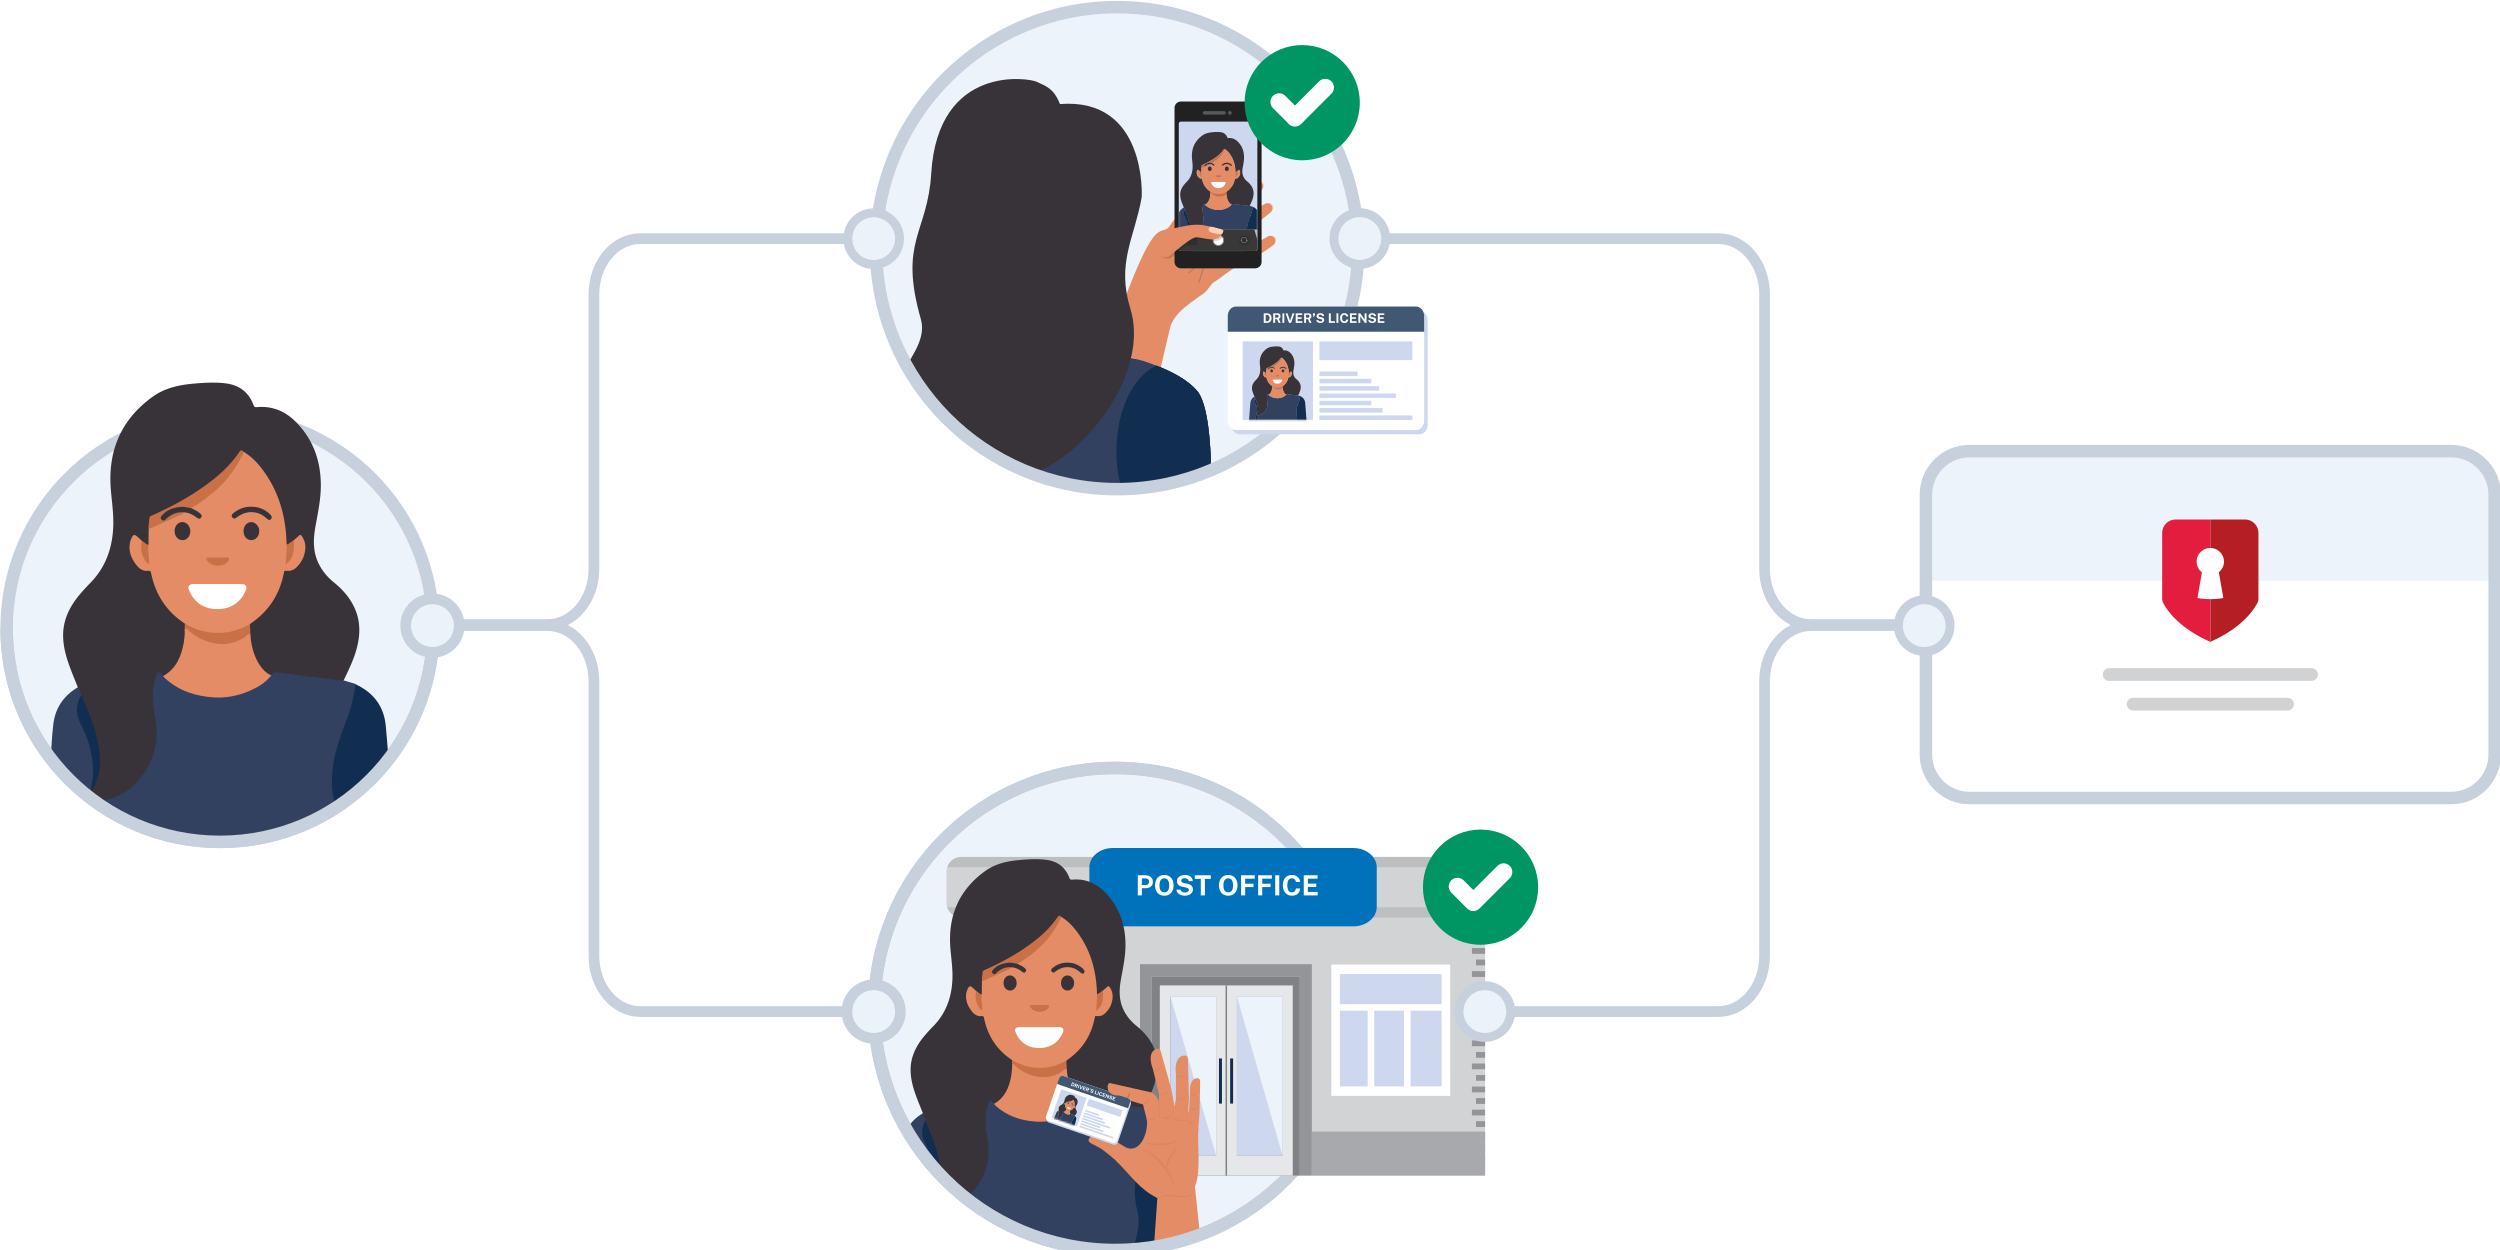 <svg width="1400" height="700" viewBox="0 0 1400 700" fill="none" xmlns="http://www.w3.org/2000/svg"><rect x="0" y="0" width="1400" height="700" fill="#808080" stroke="none"/><g clip-path="url(#a)"><path fill="#fff" d="M0 0h1400v700H0z"/><path d="M1372.6 252.625h-269.65c-13.5 0-24.44 10.942-24.44 24.439v145.402c0 13.497 10.94 24.439 24.44 24.439h269.65c13.5 0 24.44-10.942 24.44-24.439V277.064c0-13.497-10.94-24.439-24.44-24.439Z" fill="#fff"/><path d="M1102.95 252.625h269.65c13.5 0 24.44 10.946 24.44 24.439v48.113h-318.53v-48.113c0-13.493 10.94-24.439 24.44-24.439Z" fill="#ECF3FA"/><path d="M1372.6 252.625h-269.65c-13.5 0-24.44 10.942-24.44 24.439v145.402c0 13.497 10.94 24.439 24.44 24.439h269.65c13.5 0 24.44-10.942 24.44-24.439V277.064c0-13.497-10.94-24.439-24.44-24.439Z" stroke="#C6D1DD" stroke-width="7" stroke-miterlimit="10"/><path d="M1194.54 394.322h86.48m-99.91-16.593h113.33" stroke="#D0D2D3" stroke-width="7.13" stroke-linecap="round"/><path d="M1257.18 290.929h-19.4v68.497c18.42-8.111 24.86-18.727 26.48-22.018a4.54 4.54 0 0 0 .46-2.017v-36.924a7.542 7.542 0 0 0-7.54-7.538Z" fill="#B51E23"/><path d="M1218.36 290.929a7.542 7.542 0 0 0-7.54 7.538v36.924c0 .7.15 1.39.46 2.017 1.62 3.291 8.07 13.907 26.49 22.018v-68.497h-19.41Z" fill="#E21D3E"/><path d="M1242.54 320.453c1.74-1.401 2.88-3.524 2.88-5.934a7.645 7.645 0 0 0-15.29 0c0 2.442 1.17 4.597 2.95 5.998-.84 4.788-1.67 9.587-2.5 14.375 2.38.414 4.79.626 7.2.626 2.44 0 4.88-.202 7.29-.626l-2.52-14.439h-.01Z" fill="#fff"/><path d="M123.18 471.45c65.979 0 119.466-53.487 119.466-119.466 0-65.98-53.487-119.466-119.466-119.466-65.98 0-119.467 53.486-119.467 119.466 0 65.979 53.487 119.466 119.467 119.466Z" fill="#ECF3FA" stroke="#C6D1DD" stroke-width="7"/><mask id="b" style="mask-type:luminance" maskUnits="userSpaceOnUse" x="3" y="159" width="240" height="313"><path d="M123.18 159.488c-66.077 0-119.637 126.42-119.637 192.496 0 66.077 53.56 119.636 119.637 119.636 66.076 0 119.636-53.559 119.636-119.636 0-66.076-53.56-192.496-119.636-192.496Z" fill="#fff"/></mask><g mask="url(#b)"><path d="M43.589 384.895c-1.328-3.345-2.708-6.657-3.982-10.012-2.218-5.817-4.034-11.741-4.246-18.048-.297-9.374 3.546-17.113 9.417-24.056a111.77 111.77 0 0 1 5.658-6.2c8.62-8.716 12.443-19.396 12.973-31.446.308-6.933-.732-13.77-1.316-20.649-1.847-21.795 5.563-39.525 23.526-52.392 6.858-4.926 14.926-6.582 23.186-7.293 5.828-.489 11.657-.828 17.506-.117 7.623.934 12.878 4.852 15.617 12.039.425 1.125.839 1.391 2.113 1.274 8.249-.722 15.351 2.113 21.169 7.814 10.032 9.841 14.438 22.071 14.459 35.989 0 7.686-1.592 15.182-2.962 22.709-1.295 7.144-1.613 14.194 1.688 20.988 2.018 4.162 4.873 7.623 8.451 10.532 4.682 3.79 8.695 8.185 11.349 13.652 4.109 8.451 3.641 17.072.892 25.766-1.699 5.404-4.204 10.468-6.635 15.564-.584.881-1.444.552-2.209.467-8.811-.955-17.602-2.166-26.403-3.227-2.463-.298-4.947-.51-7.378-.977-1.646-.297-3.068-.127-4.31 1.04-2.442.022-3.896-1.719-5.308-3.269-2.824-3.132-4.619-6.88-5.648-10.957-.754-2.993-1.572-5.987-1.402-9.13.106-1.73-.679-3.418-.223-5.149.361-.998 1.221-1.55 2.017-2.123 9.014-6.465 14.343-15.287 16.753-26.01.552-2.463.552-2.495 2.973-2.506 1.231 0 2.314-.424 3.323-1.061 4.066-2.591 6.773-9.491 5.563-14.141-.181-.658-.404-1.306-.722-1.911-.998-2.028-1.317-2.092-3.037-.595-.52.446-1.072.839-1.592 1.285-.892.775-1.911 1.38-2.856 2.059-.499.361-1.019.797-1.667.277-.679-2.103-.456-4.3-.647-6.445-1.083-11.858-4.555-22.878-11.201-32.815-3.312-4.958-7.346-9.236-12.357-12.538-1.03-.711-1.571-.032-2.113.733-1.39 1.985-2.93 3.853-4.512 5.701-4.512 5.308-9.947 9.533-15.584 13.525-8.812 6.242-18.282 11.306-28.145 15.659-.913.404-1.656.924-1.688 2.007-.063 1.921-.636 3.811-.35 5.754-.053 2.696.266 5.403-.202 8.089-.52.945-1.231.584-1.879.223-.7-.382-1.263-.976-1.91-1.412-1.062-.87-2.209-1.635-3.122-2.664-.892-.998-1.507-.712-2.176.276-1.147 1.677-1.572 3.599-1.433 5.499.297 4.098 1.868 7.697 4.904 10.574 1.253 1.178 2.718 2.017 4.502 1.932 1.794-.085 2.569.828 2.887 2.463 1.455 7.283 4.66 13.716 9.46 19.386 2.102 2.494 4.586 4.543 7.166 6.486.732.552 1.624.966 1.868 1.986.234 1.656 0 3.322.085 4.979-.053 6.73-1.656 13.037-5.563 18.557-1.773 2.506-3.811 4.884-6.986 5.818a1.073 1.073 0 0 1-.488-.244c-1.953-1.816-2.176-1.741-3.068.838-2.155 6.243-1.73 12.613-.85 18.972.616 4.437 1.391 8.811 1.296 13.323-.223 10.192-4.257 18.77-10.85 26.276-4.204 4.777-9.374 8.079-15.51 9.852-1.996.573-4.035.711-6.041 1.083-2.145.148-4.258.053-6.338-.52-1.02-.51-1.009-1.306-.552-2.177.467-.881.976-1.73 1.486-2.569 3.28-4.958 4.724-10.489 4.99-16.338.392-8.801-2.166-17.04-5.107-25.172-1.56-4.321-3.323-8.557-5.096-12.782-.51-1.508-1.571-2.813-1.592-4.491" fill="#383338"/><path d="M151.854 378.238c.818-1.507 1.996-1.826 3.727-1.592 11.975 1.571 23.972 3.026 35.958 4.501.297.043.605-.074.902-.127 1.815.541 3.631 1.062 5.436 1.614.637.201 1.316.307 1.815.828-1.476 9.639-4.544 18.801-8.079 27.868-3.344 8.567-5.213 17.517-5.202 26.753 0 3.217.18 6.497 1.125 9.597 2.707 8.897 1.126 17.454-1.783 25.957-1.274 3.737-3.302 7.092-5.266 10.479-.234.424-.584.807-.584 1.348-5.329 1.412-10.754 2.357-16.179 3.312-17.21 3.015-34.557 3.96-51.978 3.238-10.553-.435-21.042-1.518-31.446-3.461-5.659-1.051-11.338-2.049-16.912-3.514-2.505-3.068-4.161-6.614-5.605-10.245-2.431-6.125-3.737-12.506-3.483-19.12.096-2.463.298-4.968 1.614-7.176 1.71-.319 3.44-.542 5.117-.988 10.139-2.696 17.029-9.331 21.944-18.302 4.916-8.971 5.733-18.452 3.78-28.367-1.242-6.37-1.741-12.804-.223-19.227.287-1.199.7-2.378 1.125-3.535.223-.616.297-1.465 1.136-1.56.902-.107 1.486.467 1.932 1.22.191.308.446.584.67.882 1.719.806 2.855 2.346 4.384 3.418 5.945 4.151 12.516 6.561 19.651 7.591 9.395 1.348 18.324-.191 26.774-4.459 2.93-1.486 5.712-3.281 8.005-5.733.467-.499.987-.945 1.656-1.178" fill="#324160"/><path d="M179.903 485.464c-.903-.202-.659-.573-.266-1.147 2.867-4.225 5.128-8.769 6.582-13.674 1.391-4.703 2.262-9.491 2.23-14.406-.021-2.675-.69-5.255-1.317-7.846-1.475-6.146-1.518-12.346-.732-18.6 1.231-9.915 4.82-19.13 8.344-28.388 2.049-5.382 3.206-11.02 4.141-16.699.095-.563.053-1.147.807-1.232 9.639 4.618 15.308 12.262 16.317 22.836 1.433 15.022 2.346 30.098 3.503 45.152.51 6.688 1.041 13.376 1.603 20.065.075.891-.106 1.316-.987 1.656a315.9 315.9 0 0 1-39.663 12.24c-.18.043-.371.043-.552.043" fill="#112E50"/><path d="M50.723 444.007c-.489.807-.977 1.635-1.486 2.442-.34.541-.595 1.061.042 1.56.074.234.106.489.021.722-3.471 10.203-2.983 20.596-1.603 31.043.043.371.138.732 0 1.093-7.283-2.081-14.396-4.714-21.487-7.346-1.094-.404-1.38-.998-1.296-2.081.722-9.47 1.412-18.951 2.134-28.431.382-5.202.818-10.404 1.21-15.595.542-7.432.69-14.916 1.657-22.295 1.168-8.865 5.902-15.67 13.684-20.235.86 1.306 1.412 2.75 1.9 4.215.043.828-.318 1.561-.583 2.325-1.603 4.576-1.752 9.034.637 13.472 4.044 7.517 6.497 15.574 7.08 24.099.362 5.086-.063 10.15-1.9 14.991" fill="#324160"/><path d="M47.686 480.878c-1.03-.966-.881-2.336-.987-3.493-.616-5.988-.807-11.986-.138-17.984.36-3.313.382-6.678 1.836-9.778.266-.552.584-1.072.892-1.614 2.208.16 4.427.319 6.635.489-.53 3.344-1.348 6.645-1.136 10.085.383 6.041 1.657 11.848 4.077 17.39 1.19 2.739 2.537 5.372 4.215 7.835.276.382.318.796.318 1.231-5.319-1.083-10.51-2.633-15.712-4.161Z" fill="#112E50"/><path d="M83.166 305.081c.032-2.994.053-5.977.085-8.96 1.051-1.274 2.686-1.391 4.056-2.018 5.202-2.431 10.52-4.607 15.542-7.42 2.506-.383 4.523.806 6.54 2.027.828.499 1.868 1.826 2.675.637.828-1.231-.817-1.762-1.592-2.431-1.062-.923-2.665-1.061-3.493-2.335.117-.924.977-1.041 1.571-1.402 9.332-5.796 17.369-12.952 23.324-22.284 1.635-2.558 2.867-5.329 4.3-8.004 4.862 2.771 8.536 6.815 11.721 11.274 7.346 10.256 11.115 21.806 12.24 34.312.191 2.166.34 4.332.382 6.498.998 1.942.383 4.013.372 6.009 0 1.231-.255 2.473-.382 3.683 2.07-1.443 3.44-4.469 3.556-7.612.043-1.528-.339-3.121.489-4.575.923-.807 1.889-1.593 2.76-2.463.786-.765 1.231-.467 1.752.286 1.412 2.081 2.08 4.343 1.911 6.848-.287 4.289-2.06 7.888-5.192 10.776-1.475 1.348-3.291 1.996-5.319 1.698-.806-.117-1.274-.042-1.443.881-2.251 12.124-8.43 21.711-18.632 28.665a2.759 2.759 0 0 0-.414.382c-.361.425-.69.86-1.211 1.136-4.671 2.452-9.586 4.013-14.905 4.246-5.754.245-11.253-.722-16.498-3.089-1.454-.658-2.983-1.263-3.928-2.697-10.234-6.72-16.35-16.19-18.802-28.112-.17-.817-.297-1.571-1.486-1.401-2.75.382-4.852-.903-6.497-2.909-2.93-3.578-4.682-7.591-3.95-12.357.118-.722.298-1.466.585-2.145 1.337-3.227 1.942-3.355 4.395-1.009.722.68 1.454 1.338 2.166 2.007-.616 3.397-.287 6.656 1.443 9.703.372.637.637 1.349 1.465 1.741.436-.615.287-1.295.149-1.9-.425-2.017-.096-4.087-.467-6.104-.127-.659.096-1.221.711-1.572" fill="#E38C66"/><path d="M151.855 378.238c-3.334 4.311-7.91 6.912-12.783 8.939-6.125 2.548-12.569 3.78-19.194 3.376-10.319-.626-19.768-3.652-27.55-10.807-.36-.319-.626-.754-.923-1.147 7.336-4.193 10.181-11.126 11.54-18.939.286-1.646.35-3.323.52-4.969.297-.987-.488-2.505.457-2.93 1.21-.552 2.017.924 2.877 1.635 4.947 4.087 10.595 6.497 16.986 6.752 5.308.212 10.096-1.624 14.459-4.629.552-.382 1.083-1.475 1.975-.392.382 6.072 1.752 11.858 5.053 17.071 1.657 2.601 3.769 4.724 6.604 6.062" fill="#E38C66"/><path d="M136.184 252.891c.138 1.751-1.019 3.025-1.741 4.405-4.182 7.857-9.852 14.481-16.858 20.002-3.355 2.633-6.752 5.18-10.5 7.229-.743.701-1.529.213-2.283.064-4.458-.817-8.472.234-12.166 2.771a5.22 5.22 0 0 0-1.72 1.911c-.212.403-.297.828.096 1.189.371.35.785.308 1.2.085.382-.212.679-.541 1.008-.818 1.826-1.56 3.939-2.601 6.242-3.163 1.158-.287 2.421-.669 3.514.318-.753.903-1.794 1.402-2.834 1.858a1794.132 1794.132 0 0 1-14.64 6.582c-.722.319-1.497.521-2.25.775-.245-1.942.35-3.822.37-5.743 0-1.147.967-1.486 1.827-1.858 9.332-4.119 18.302-8.907 26.732-14.672 8.419-5.743 16.126-12.209 21.87-20.755.679-.998 1.316-1.284 2.133-.191" fill="#C97047"/><path d="M50.723 444.007c.16-2.718.85-5.351 1.178-8.047.712-5.712-.159-11.211-1.422-16.721-1.232-5.361-3.546-10.277-5.914-15.203-2.43-5.075-1.74-10.085.924-14.916 4.703 10.489 9.13 21.105 10.298 32.667.796 7.877-.457 15.489-5.053 22.22" fill="#112E50"/><path d="M140.208 355.105c-1.486-.021-2.293 1.231-3.376 1.9-3.726 2.315-7.793 3.642-12.103 3.652-6.433.022-12.23-2.208-17.336-6.147-.34-.265-.627-.637-.998-.817-.913-.414-1.412-1.922-2.293-1.656-.988.308.042 1.836-.637 2.654v-5.552c4.214 2.558 8.726 4.267 13.642 4.936 6.815.945 13.313.021 19.534-2.909 1.125-.531 2.229-1.083 3.344-1.624.085 1.847.159 3.705.234 5.563m24.322-52.626c.053 3.515.371 7.05-1.529 10.298-.733 1.253-1.773 2.134-3.047 3.419.212-4.034.69-7.601.552-11.211 1.55-.51 2.644-1.741 4.034-2.506m-81.385 2.601c-.403 2.336.021 4.65.202 6.965.095 1.178.17 2.335.127 3.514-.785.223-1.242-.287-1.582-.743-2.314-3.143-3.248-6.667-2.739-10.532.043-.414.276-.817.69-1.061 1.264.329 1.848 1.868 3.302 1.857Zm32.826 7.177h9.725c.7 0 1.39-.053 2.08-.085.457.276.552.722.574 1.2-1.179 2.123-3.143 3.079-5.425 3.344-2.697.308-5.054-.541-6.89-2.601-.213-.244-.361-.541-.542-.807.032-.403-.021-.849.467-1.051" fill="#C97047"/><path d="M97.764 297.309c.117-1.401.414-2.813 1.699-3.939 1.507-1.316 3.524-1.358 5.127-.127 2.527 1.932 2.676 6.179.287 8.238-1.709 1.476-4.321 1.306-5.807-.414-.934-1.083-1.242-2.357-1.306-3.758Zm47.402.011c.021 1.677-.499 3.047-1.752 4.151-1.592 1.401-4.044 1.316-5.563-.149-1.889-1.837-1.964-5.669-.148-7.591 1.741-1.836 4.448-1.815 6.104.107.945 1.072 1.465 2.282 1.359 3.482Zm-42.2-10.415c-3.843-.382-7.007 1.072-9.81 3.557-.456.403-.775 1.061-1.465 1.061-.637 0-1.167-.361-1.539-.902-.446-.658-.085-1.179.308-1.678 2.675-3.418 6.433-4.628 10.553-5.074 2.08-.223 4.034.382 6.051.69 1.667.934 3.525 1.539 4.947 2.919.711.68 1.37 1.349.605 2.378-.807 1.073-1.624.584-2.41 0-2.165-1.624-4.459-2.866-7.251-2.93m37.646-3.132c3.864-.106 7.071 1.2 9.905 3.514.52.425.977.956 1.37 1.497.509.712.35 1.434-.234 2.028-.626.637-1.242.35-1.815-.127-1.678-1.391-3.344-2.782-5.5-3.387-4.193-1.189-7.983-.361-11.423 2.208-.892.659-1.794 1.423-2.728.287-1.019-1.232 0-2.081.892-2.76 2.855-2.155 6.051-3.398 9.544-3.27" fill="#383338"/><path d="M121.736 341.123c-13.228 0-16.148-11.487-16.148-11.487-.382-1.592.966-2.558 2.155-2.558h28.07c1.178 0 2.495 1.146 2.144 2.558 0 0-2.993 11.487-16.221 11.487Z" fill="#fff"/></g><path d="M3.713 351.984c0 65.981 53.486 119.466 119.467 119.466 65.98 0 119.466-53.485 119.466-119.466" stroke="#C6D1DD" stroke-width="7"/><path d="M624.573 700c74.54 0 134.966-60.426 134.966-134.966s-60.426-134.966-134.966-134.966-134.966 60.426-134.966 134.966S550.033 700 624.573 700Z" fill="#ECF3FA" stroke="#C6D1DD" stroke-width="7" stroke-miterlimit="10"/><path d="M541.383 500.486h290.263V658.32H541.383V500.486Z" fill="#D1D3D4"/><path fill-rule="evenodd" clip-rule="evenodd" d="M831.646 595.567h-7.379v3.238h7.379v-3.238Zm0-77.606h-7.379v3.238h7.379v-3.238Zm0 84.039h-5.096v3.238h5.096V602Zm0-77.574h-5.096v3.238h5.096v-3.238Zm0 84.04h-7.379v3.238h7.379v-3.238Zm0-77.574h-7.379v3.238h7.379v-3.238Zm0 84.039h-5.096v3.238h5.096v-3.238Zm0-77.563h-5.096v3.238h5.096v-3.238Zm0 84.028h-7.379v3.238h7.379v-3.238Zm0-77.563h-7.379v3.238h7.379v-3.238Zm0 84.029h-5.096v3.238h5.096v-3.238Zm0-77.564h-5.096v3.238h5.096v-3.238Zm0 84.04h-7.379v3.238h7.379v-3.238Zm0-77.574h-7.379v3.238h7.379v-3.238Zm0 84.039h-5.096v3.238h5.096v-3.238Zm0-77.574h-5.096v3.238h5.096v-3.238Zm0 84.039h-7.379v3.238h7.379v-3.238Zm0-77.573h-7.379v3.237h7.379v-3.237Zm0 6.475h-5.096v3.238h5.096v-3.238Zm0 6.466h-7.379v3.238h7.379v-3.238Zm0 6.465h-5.096v3.238h5.096v-3.238Zm-290.263 6.455h7.378v3.238h-7.378v-3.238Zm0-77.606h7.378v3.238h-7.378v-3.238Zm0 84.04h5.096v3.238h-5.096v-3.238Zm0-77.574h5.096v3.238h-5.096v-3.238Zm0 84.039h7.378v3.238h-7.378v-3.238Zm0-77.563h7.378v3.238h-7.378v-3.238Zm0 84.028h5.096v3.238h-5.096v-3.238Zm0-77.563h5.096v3.238h-5.096v-3.238Zm0 84.039h7.378v3.238h-7.378v-3.238Zm0-77.574h7.378v3.238h-7.378v-3.238Zm0 84.04h5.096v3.238h-5.096v-3.238Zm0-77.574h5.096v3.238h-5.096v-3.238Zm0 84.039h7.378v3.238h-7.378v-3.238Zm0-77.574h7.378v3.238h-7.378v-3.238Zm0 84.039h5.096v3.238h-5.096v-3.238Zm0-77.563h5.096v3.238h-5.096v-3.238Zm0 84.029h7.378v3.227h-7.378v-3.227Zm0-77.563h7.378v3.237h-7.378v-3.237Zm0 6.465h5.096v3.238h-5.096v-3.238Zm0 6.465h7.378v3.238h-7.378v-3.238Zm0 6.466h5.096v3.238h-5.096v-3.238Z" fill="#939598"/><path d="M538.378 479.89H834.66a8.346 8.346 0 0 1 8.345 8.345v17.188a8.346 8.346 0 0 1-8.345 8.344H538.378a8.346 8.346 0 0 1-8.344-8.344v-17.188a8.346 8.346 0 0 1 8.344-8.345Z" fill="#D1D3D4"/><path fill-rule="evenodd" clip-rule="evenodd" d="M842.57 508.055c-1.104 3.313-4.247 5.712-7.92 5.712H538.368c-3.674 0-6.806-2.399-7.92-5.712H842.57ZM538.378 479.89H834.66c3.674 0 6.806 2.399 7.92 5.712H530.469c1.115-3.313 4.247-5.712 7.92-5.712h-.011Z" fill="#BCBEC0"/><path fill-rule="evenodd" clip-rule="evenodd" d="M623.15 474.89h134.722c7.209 0 13.101 4.862 13.101 10.818v22.23c0 5.946-5.892 10.819-13.101 10.819H623.15c-7.208 0-13.1-4.863-13.1-10.819v-22.23c0-5.945 5.892-10.818 13.1-10.818Z" fill="#0071BB"/><path fill-rule="evenodd" clip-rule="evenodd" d="M638.396 539.937h96.237v118.372h-6.763V546.901h-82.935v111.408h-6.539V539.937Z" fill="#939598"/><path d="M644.936 546.901h82.924v111.408h-82.924V546.901Z" fill="#808285"/><path d="M541.383 633.68h97.012v24.64h-97.012v-24.64Zm193.25 0h97.013v24.64h-97.013v-24.64Z" fill="#A7A9AC"/><path d="M563.667 545.574h56.946v62.87h-56.946v-62.87Z" fill="#CDD7EE"/><path fill-rule="evenodd" clip-rule="evenodd" d="M558.836 540.244h66.597v73.529h-66.597v-73.529Zm20.395 68.2v-42.37h-15.575v42.37h15.575Zm3.662-42.37v42.37h16.71v-42.37h-16.71Zm20.362 0v42.37h17.348v-42.37h-17.348Zm-39.588-3.652h56.946v-16.838h-56.946v16.838Z" fill="#fff"/><path d="M750.334 545.479h56.947v62.87h-56.947v-62.87Z" fill="#CDD7EE"/><path fill-rule="evenodd" clip-rule="evenodd" d="M745.504 540.149h66.597v73.529h-66.597v-73.529Zm20.405 68.2v-42.37h-15.574v42.37h15.574Zm3.652-42.37v42.37h16.71v-42.37h-16.71Zm20.373 0v42.37h17.347v-42.37h-17.347Zm-39.599-3.652h56.946v-16.849h-56.946v16.849Z" fill="#fff"/><path fill-rule="evenodd" clip-rule="evenodd" d="M649.5 551.838h37.221V658.31H649.5V551.838Zm5.956 6.179v89.23h25.585v-89.23h-25.585Z" fill="#E6E7E8"/><path d="M655.456 558.017h25.586v89.23h-25.586v-89.23Z" fill="#CDD7EE"/><path fill-rule="evenodd" clip-rule="evenodd" d="M686.721 551.838h37.221V658.31h-37.221V551.838Zm5.956 6.179v89.23h25.585v-89.23h-25.585Z" fill="#E6E7E8"/><path d="M692.677 558.017h25.585v89.23h-25.585v-89.23Z" fill="#CDD7EE"/><path d="M686.307 551.838h.839V658.31h-.839V551.838Z" fill="#808285"/><path d="M682.634 592.743h1.656v25.256h-1.656v-25.256Zm6.253 0h1.656v25.256h-1.656v-25.256Z" fill="#112E51"/><path fill-rule="evenodd" clip-rule="evenodd" d="m655.456 558.017 25.586 89.23v-89.23h-25.586Zm37.221.01 25.596 89.231v-89.231h-25.596Z" fill="#ECF3FA"/><path d="M637.163 501.419v-11.271h4.147c.821 0 1.557.143 2.206.429.65.28 1.162.696 1.536 1.247.379.551.569 1.224.569 2.019 0 .748-.167 1.387-.499 1.917-.333.53-.8.936-1.403 1.216-.598.281-1.302.421-2.113.421h-2.151v4.022h-2.292Zm2.269-5.783h2.112c.572 0 1.039-.182 1.403-.546.364-.369.546-.824.546-1.364 0-.561-.193-1.006-.577-1.333-.385-.333-.852-.499-1.403-.499h-2.081v3.742Zm12.601 5.939c-1.065 0-1.987-.231-2.767-.693-.774-.468-1.375-1.131-1.801-1.988-.421-.863-.631-1.892-.631-3.087 0-1.2.213-2.235.639-3.102.431-.868 1.037-1.536 1.816-2.004.78-.473 1.695-.709 2.744-.709 1.045 0 1.954.234 2.728.702.775.467 1.372 1.135 1.793 2.003.426.868.64 1.904.64 3.11 0 1.19-.211 2.216-.632 3.079-.416.863-1.011 1.528-1.785 1.996-.774.462-1.689.693-2.744.693Zm0-1.87c.551 0 1.027-.13 1.427-.39.405-.265.717-.681.935-1.247.218-.572.328-1.315.328-2.23 0-.94-.112-1.702-.336-2.284-.218-.582-.53-1.008-.935-1.278-.4-.276-.873-.413-1.419-.413-.545 0-1.021.137-1.426.413-.406.27-.72.699-.943 1.286-.224.582-.336 1.341-.336 2.276 0 .92.112 1.663.336 2.23.223.566.537.982.943 1.247.405.26.881.39 1.426.39Zm11.461 1.87a6.48 6.48 0 0 1-1.645-.21 5.133 5.133 0 0 1-1.465-.632 3.689 3.689 0 0 1-1.091-1.052c-.281-.421-.45-.914-.507-1.481h2.331c.078.343.226.631.444.865.223.234.509.413.857.538a3.62 3.62 0 0 0 1.209.187c.358 0 .699-.052 1.021-.156.322-.104.584-.262.787-.475.203-.213.304-.481.304-.803 0-.385-.14-.673-.421-.865-.28-.198-.662-.354-1.146-.468l-2.112-.46a5.22 5.22 0 0 1-1.567-.577 2.805 2.805 0 0 1-1.021-1.029c-.239-.426-.359-.943-.359-1.551 0-.701.193-1.307.577-1.816.39-.509.917-.899 1.583-1.169.67-.276 1.421-.413 2.252-.413.941 0 1.733.153 2.378.459.649.302 1.146.712 1.489 1.232.343.515.517 1.089.522 1.723h-2.276c-.042-.39-.161-.702-.359-.936a1.637 1.637 0 0 0-.764-.514 3.127 3.127 0 0 0-1.052-.164c-.681 0-1.177.138-1.489.413-.312.276-.468.595-.468.959 0 .343.117.621.351.834.239.208.621.367 1.146.476l1.957.421c.727.14 1.317.363 1.769.67.452.301.782.668.99 1.099.208.431.312.915.312 1.45a2.92 2.92 0 0 1-.585 1.801c-.384.514-.917.917-1.598 1.208-.68.291-1.465.436-2.354.436Zm8.964-.156v-9.244h-3.407v-2.027h9.019v2.027h-3.328v9.244h-2.284Zm15.368.156c-1.065 0-1.987-.231-2.767-.693-.774-.468-1.374-1.131-1.801-1.988-.421-.863-.631-1.892-.631-3.087 0-1.2.213-2.235.639-3.102.432-.868 1.037-1.536 1.816-2.004.78-.473 1.695-.709 2.744-.709 1.045 0 1.954.234 2.729.702.774.467 1.371 1.135 1.792 2.003.427.868.64 1.904.64 3.11 0 1.19-.211 2.216-.632 3.079-.416.863-1.011 1.528-1.785 1.996-.774.462-1.689.693-2.744.693Zm0-1.87c.551 0 1.027-.13 1.427-.39.405-.265.717-.681.935-1.247.218-.572.328-1.315.328-2.23 0-.94-.112-1.702-.336-2.284-.218-.582-.53-1.008-.935-1.278-.4-.276-.873-.413-1.419-.413-.545 0-1.021.137-1.426.413-.406.27-.72.699-.943 1.286-.224.582-.336 1.341-.336 2.276 0 .92.112 1.663.336 2.23.223.566.537.982.943 1.247.405.26.881.39 1.426.39Zm7.175 1.714v-11.271h7.671l-.008 1.902h-5.371v2.829h4.654v1.863h-4.654v4.677h-2.292Zm9.562 0v-11.271h7.67l-.008 1.902h-5.371v2.829h4.654v1.863h-4.654v4.677h-2.291Zm9.561 0v-11.271h2.268v11.271h-2.268Zm9.387.156c-1.05 0-1.957-.244-2.721-.732-.764-.489-1.354-1.175-1.769-2.058-.411-.884-.616-1.915-.616-3.095 0-1.185.205-2.201.616-3.048.41-.852.997-1.507 1.761-1.964.764-.457 1.674-.686 2.729-.686.847 0 1.6.171 2.26.514a4.257 4.257 0 0 1 1.606 1.388c.41.587.652 1.25.725 1.988h-2.385a2.9 2.9 0 0 0-.398-1.037 2.03 2.03 0 0 0-.756-.717c-.312-.177-.686-.265-1.123-.265-.524 0-.977.127-1.356.382-.379.254-.67.665-.873 1.231-.203.567-.304 1.315-.304 2.245 0 1.403.224 2.419.67 3.048.453.624 1.074.936 1.863.936.437 0 .811-.099 1.123-.297.312-.202.564-.467.756-.795.192-.332.325-.696.398-1.091h2.385a6.39 6.39 0 0 1-.39 1.536 4.123 4.123 0 0 1-.818 1.294c-.354.379-.808.678-1.365.896-.556.218-1.229.327-2.018.327Zm6.598-.156v-11.271h7.741l-.008 1.917h-5.449v2.736h4.732v1.879h-4.747v2.798l5.55.008v1.933h-7.819Z" fill="#fff"/><mask id="c" style="mask-type:luminance" maskUnits="userSpaceOnUse" x="489" y="430" width="271" height="270"><path d="M624.573 700c74.54 0 134.966-60.426 134.966-134.966s-60.426-134.966-134.966-134.966-134.966 60.426-134.966 134.966S550.033 700 624.573 700Z" fill="#fff"/></mask><g mask="url(#c)"><path d="M522.762 672.695c-.414.679-.817 1.359-1.242 2.038-.287.446-.499.881.042 1.295.064.202.085.414.011.605-2.898 8.504-2.484 17.178-1.338 25.883.043.308.117.616 0 .913-6.072-1.741-11.996-3.928-17.92-6.125-.913-.34-1.147-.839-1.083-1.731.605-7.899 1.178-15.797 1.773-23.706.318-4.332.679-8.674 1.008-13.005.446-6.2.574-12.443 1.381-18.59.976-7.389 4.926-13.058 11.412-16.869.712 1.083 1.179 2.293 1.582 3.514.032.69-.265 1.295-.488 1.932-1.338 3.811-1.465 7.527.531 11.232 3.376 6.274 5.414 12.984 5.902 20.097.298 4.236-.053 8.461-1.582 12.506" fill="#324160"/><path d="M522.762 672.695c.138-2.261.712-4.459.988-6.71.594-4.756-.138-9.342-1.189-13.939-1.02-4.469-2.962-8.567-4.937-12.676-2.028-4.236-1.454-8.408.775-12.442 3.917 8.748 7.612 17.602 8.589 27.241.658 6.572-.382 12.91-4.215 18.526" fill="#112E50"/><path d="M516.817 623.403c-1.104-2.782-2.261-5.542-3.323-8.345-1.847-4.851-3.365-9.788-3.546-15.043-.255-7.814 2.962-14.268 7.856-20.054a90.832 90.832 0 0 1 4.725-5.171c7.187-7.272 10.372-16.179 10.818-26.211.254-5.786-.616-11.477-1.104-17.22-1.54-18.175 4.639-32.964 19.619-43.687 5.722-4.108 12.442-5.488 19.332-6.083 4.862-.414 9.714-.69 14.598-.095 6.359.775 10.743 4.044 13.026 10.043.35.934.701 1.157 1.762 1.061 6.88-.605 12.804 1.763 17.645 6.519 8.365 8.206 12.039 18.398 12.049 30.012 0 6.413-1.327 12.655-2.473 18.929-1.083 5.956-1.349 11.838 1.412 17.496 1.688 3.472 4.055 6.359 7.038 8.78 3.907 3.164 7.251 6.826 9.47 11.381 3.419 7.049 3.036 14.236.743 21.487-1.412 4.512-3.514 8.727-5.531 12.974-.488.732-1.199.456-1.836.392-7.347-.796-14.672-1.804-22.019-2.686-2.049-.244-4.119-.424-6.157-.806-1.37-.255-2.559-.107-3.599.87-2.039.011-3.249-1.433-4.427-2.728-2.357-2.612-3.843-5.733-4.714-9.13-.626-2.495-1.306-5.001-1.168-7.612.085-1.444-.562-2.846-.191-4.3.297-.839 1.019-1.295 1.688-1.773 7.517-5.393 11.965-12.75 13.961-21.689.456-2.049.467-2.081 2.473-2.092 1.03 0 1.932-.35 2.771-.891 3.387-2.166 5.648-7.92 4.64-11.785a8.468 8.468 0 0 0-.595-1.592c-.839-1.688-1.104-1.752-2.537-.499-.436.371-.892.701-1.327 1.072-.743.648-1.593 1.147-2.389 1.72-.414.297-.849.658-1.391.223-.562-1.752-.382-3.588-.541-5.372-.903-9.894-3.801-19.078-9.343-27.369-2.76-4.13-6.125-7.707-10.298-10.457-.859-.595-1.316-.021-1.762.616-1.157 1.656-2.442 3.206-3.758 4.756-3.758 4.427-8.291 7.951-12.995 11.274-7.346 5.202-15.245 9.428-23.462 13.059-.764.339-1.38.775-1.412 1.677-.053 1.603-.531 3.174-.286 4.799-.043 2.25.223 4.512-.17 6.741-.436.786-1.019.488-1.561.191-.584-.318-1.051-.807-1.592-1.178-.881-.722-1.837-1.359-2.601-2.219-.743-.839-1.264-.595-1.816.223-.955 1.401-1.316 2.994-1.199 4.586.244 3.419 1.56 6.423 4.087 8.812 1.051.987 2.261 1.688 3.758 1.613 1.497-.074 2.145.69 2.41 2.049 1.21 6.073 3.886 11.434 7.888 16.158 1.752 2.081 3.822 3.78 5.977 5.404.616.467 1.348.807 1.561 1.656.201 1.38 0 2.771.074 4.151-.042 5.606-1.38 10.861-4.639 15.468-1.476 2.081-3.175 4.077-5.818 4.852a1.052 1.052 0 0 1-.414-.202c-1.624-1.507-1.816-1.454-2.559.701-1.794 5.213-1.444 10.521-.711 15.819.51 3.694 1.157 7.346 1.083 11.104-.191 8.493-3.546 15.649-9.045 21.913-3.504 3.981-7.814 6.73-12.931 8.217-1.656.477-3.355.594-5.032.902-1.784.127-3.546.042-5.287-.435-.85-.425-.839-1.083-.467-1.816.382-.732.807-1.444 1.242-2.144 2.739-4.13 3.938-8.737 4.161-13.621.329-7.336-1.804-14.205-4.257-20.989-1.295-3.599-2.771-7.134-4.246-10.658-.425-1.264-1.317-2.347-1.327-3.748" fill="#383338"/><path d="M607.088 617.851c.679-1.264 1.656-1.518 3.11-1.327 9.98 1.316 19.98 2.526 29.981 3.758.244.032.499-.064.754-.106 1.507.446 3.025.881 4.533 1.348.531.17 1.104.255 1.507.69-1.231 8.037-3.79 15.67-6.73 23.239-2.782 7.145-4.343 14.609-4.332 22.305 0 2.686.149 5.415.934 8.005 2.262 7.421.935 14.555-1.486 21.647-1.062 3.111-2.75 5.913-4.395 8.737-.202.351-.488.68-.488 1.126-4.449 1.178-8.971 1.964-13.494 2.76-14.353 2.516-28.813 3.302-43.336 2.696-8.801-.361-17.549-1.263-26.212-2.887-4.724-.871-9.448-1.709-14.098-2.93-2.092-2.559-3.472-5.521-4.672-8.547-2.027-5.106-3.11-10.425-2.898-15.945.074-2.049.244-4.141 1.348-5.977 1.423-.266 2.867-.446 4.268-.828 8.451-2.251 14.194-7.782 18.303-15.267 4.098-7.484 4.777-15.383 3.153-23.653-1.041-5.308-1.444-10.68-.191-16.031.233-.998.584-1.985.934-2.951.191-.51.244-1.221.945-1.295.754-.085 1.242.392 1.614 1.019.159.255.371.488.562.732 1.433.68 2.389 1.964 3.663 2.845 4.958 3.461 10.436 5.468 16.381 6.328 7.835 1.125 15.277-.159 22.326-3.727 2.442-1.242 4.756-2.739 6.667-4.777.393-.414.828-.786 1.38-.987" fill="#324160"/><path d="M630.476 707.262c-.754-.17-.552-.478-.223-.956 2.389-3.524 4.268-7.314 5.489-11.402 1.157-3.917 1.889-7.92 1.858-12.017-.011-2.23-.574-4.385-1.094-6.54-1.231-5.117-1.263-10.287-.616-15.511 1.02-8.27 4.024-15.945 6.954-23.664 1.709-4.48 2.675-9.193 3.45-13.928.075-.467.043-.956.68-1.03 8.037 3.843 12.761 10.223 13.6 19.046 1.199 12.527 1.964 25.097 2.919 37.645.425 5.574.871 11.148 1.338 16.732.063.743-.085 1.104-.828 1.38a262.74 262.74 0 0 1-33.07 10.202c-.149.043-.308.032-.468.043m-110.24-3.833c-.86-.807-.733-1.953-.828-2.909-.51-4.989-.669-9.99-.117-15.001.297-2.76.318-5.573 1.539-8.153.223-.467.489-.892.744-1.348 1.836.138 3.694.265 5.531.414-.446 2.781-1.126 5.542-.945 8.408.318 5.032 1.38 9.873 3.397 14.502.987 2.282 2.113 4.48 3.514 6.529.223.319.265.658.265 1.019-4.437-.902-8.769-2.197-13.1-3.471" fill="#112E50"/><path d="M549.813 556.859c.021-2.495.042-4.979.074-7.474.871-1.061 2.24-1.157 3.387-1.688 4.331-2.027 8.769-3.843 12.962-6.189 2.092-.319 3.769.679 5.457 1.688.69.414 1.561 1.518 2.23.531.69-1.03-.68-1.476-1.328-2.028-.881-.775-2.218-.881-2.908-1.943.095-.775.817-.87 1.316-1.168 7.782-4.83 14.481-10.807 19.449-18.589 1.359-2.134 2.389-4.448 3.589-6.667 4.055 2.314 7.113 5.68 9.767 9.406 6.125 8.557 9.268 18.186 10.202 28.611.159 1.805.287 3.61.319 5.425.838 1.625.318 3.344.307 5.011 0 1.019-.212 2.06-.318 3.068 1.72-1.199 2.877-3.726 2.962-6.348.042-1.274-.287-2.601.414-3.811.775-.68 1.571-1.328 2.304-2.049.658-.637 1.029-.383 1.465.233 1.178 1.731 1.73 3.62 1.592 5.712-.233 3.577-1.72 6.582-4.331 8.981-1.232 1.126-2.75 1.667-4.438 1.412-.679-.095-1.062-.042-1.2.733-1.868 10.106-7.028 18.101-15.531 23.908-.128.085-.234.201-.351.318-.297.351-.573.712-1.008.945-3.897 2.049-7.994 3.344-12.421 3.546-4.799.202-9.375-.605-13.749-2.569-1.21-.552-2.484-1.051-3.27-2.251-8.535-5.605-13.631-13.504-15.68-23.441-.138-.679-.244-1.306-1.231-1.168-2.294.319-4.045-.753-5.415-2.42-2.442-2.983-3.907-6.327-3.302-10.298a7.937 7.937 0 0 1 .489-1.784c1.115-2.686 1.624-2.792 3.662-.838.595.562 1.211 1.114 1.805 1.677-.509 2.835-.233 5.542 1.2 8.09.308.531.531 1.125 1.221 1.444.361-.51.233-1.083.127-1.582-.35-1.688-.074-3.408-.382-5.096-.106-.552.074-1.019.595-1.317" fill="#E38C66"/><path d="M607.088 617.85c-2.781 3.599-6.593 5.765-10.659 7.453-5.106 2.123-10.478 3.153-15.998 2.813-8.6-.52-16.488-3.046-22.974-9.013-.298-.265-.521-.626-.775-.955 6.115-3.493 8.493-9.279 9.618-15.787.234-1.369.287-2.771.435-4.151.255-.828-.414-2.081.383-2.442 1.008-.456 1.688.775 2.399 1.359 4.119 3.408 8.833 5.415 14.162 5.627 4.427.17 8.419-1.348 12.05-3.864.456-.319.902-1.232 1.645-.33.319 5.064 1.465 9.895 4.204 14.237 1.381 2.176 3.143 3.939 5.51 5.053Z" fill="#E38C66"/><path d="M594.019 513.342c.117 1.465-.849 2.527-1.454 3.674-3.482 6.55-8.217 12.081-14.056 16.678-2.803 2.198-5.637 4.321-8.759 6.03-.626.584-1.274.17-1.9.053-3.716-.679-7.071.202-10.139 2.315a4.493 4.493 0 0 0-1.433 1.592c-.18.34-.244.69.074.987.308.287.659.255.998.075.319-.181.563-.446.839-.68a12.403 12.403 0 0 1 5.213-2.633c.966-.233 2.017-.562 2.93.266-.627.754-1.497 1.168-2.357 1.55a1769.858 1769.858 0 0 1-12.198 5.488c-.595.266-1.253.436-1.879.648-.202-1.624.286-3.185.308-4.788 0-.955.806-1.231 1.528-1.55 7.782-3.44 15.256-7.431 22.295-12.23 7.017-4.788 13.451-10.181 18.239-17.305.562-.838 1.104-1.072 1.773-.159m3.323 85.218c-1.232-.011-1.911 1.019-2.814 1.582-3.11 1.932-6.497 3.036-10.085 3.047-5.362.01-10.192-1.837-14.449-5.118-.287-.223-.52-.53-.839-.679-.764-.35-1.178-1.603-1.911-1.38-.828.255.043 1.539-.531 2.208v-4.629c3.514 2.134 7.283 3.557 11.381 4.119 5.68.786 11.105.011 16.286-2.42.934-.446 1.857-.902 2.781-1.348.074 1.539.138 3.089.202 4.639m20.277-43.899c.043 2.93.308 5.882-1.274 8.589-.616 1.051-1.476 1.773-2.537 2.845.17-3.355.573-6.338.456-9.342 1.296-.425 2.209-1.455 3.355-2.081m-67.849 2.155c-.34 1.943.01 3.875.17 5.807.074.987.138 1.943.106 2.93-.658.191-1.041-.233-1.327-.626-1.932-2.622-2.707-5.552-2.283-8.78a1.15 1.15 0 0 1 .574-.881c1.051.276 1.539 1.561 2.749 1.55m27.38 5.977h8.1c.584 0 1.157-.042 1.741-.074.382.223.457.594.478.998-.987 1.773-2.622 2.569-4.523 2.781-2.25.255-4.204-.446-5.743-2.176-.17-.202-.297-.446-.446-.669.021-.34-.011-.711.393-.871" fill="#C97047"/><path d="M561.979 550.383c.096-1.168.35-2.346 1.412-3.28 1.263-1.104 2.93-1.136 4.268-.107 2.112 1.614 2.229 5.149.233 6.869a3.444 3.444 0 0 1-4.841-.35c-.775-.903-1.04-1.964-1.083-3.132m39.536.011c.01 1.401-.414 2.537-1.465 3.461-1.327 1.167-3.376 1.104-4.64-.128-1.571-1.539-1.635-4.724-.127-6.327 1.454-1.539 3.705-1.508 5.096.085.785.892 1.221 1.9 1.136 2.898m-35.183-8.684c-3.206-.319-5.85.892-8.175 2.962-.382.34-.647.881-1.22.881-.531 0-.977-.297-1.285-.754-.372-.552-.074-.987.255-1.401 2.229-2.845 5.361-3.854 8.801-4.236 1.73-.191 3.365.318 5.043.573 1.39.775 2.94 1.285 4.119 2.431.594.563 1.136 1.126.499 1.986-.669.891-1.349.488-2.007 0-1.805-1.349-3.726-2.389-6.041-2.442m31.393-2.59c3.217-.085 5.892.997 8.26 2.93.435.35.817.796 1.136 1.252.424.595.286 1.2-.202 1.688-.52.531-1.04.287-1.508-.106-1.401-1.157-2.781-2.325-4.586-2.824-3.493-.987-6.656-.297-9.523 1.837-.743.552-1.497 1.189-2.272.233-.849-1.029 0-1.73.743-2.293 2.389-1.794 5.043-2.834 7.952-2.717Z" fill="#383338"/><path d="M581.969 586.904c-11.03 0-13.461-9.576-13.461-9.576-.319-1.327.807-2.134 1.794-2.134h23.409c.987 0 2.081.955 1.784 2.134 0 0-2.495 9.576-13.526 9.576Z" fill="#fff"/><path d="M648.12 670.911c-10.011-4.915-14.969-12.771-23.164-20.914 0 0 7.633-2.707 5.52-7.24 10.362 3.429 12.803-13.165 11.657-16.052 8.302-6.02 23.876 1.061 28.951 4.968-.775 10.563 1.72 23.165-1.911 32.932l3.238 30.873-26.032.233 1.741-24.81v.01Z" fill="#E38C66"/><path d="M643.343 652.428s-9.597 6.232-12.878 2.792c-3.269-3.439-11.391-10.584-14.682-12.41a87.268 87.268 0 0 0-3.174-1.688c-.977-.499-2.814-1.253-2.994-2.474-.202-1.348 1.964-3.737 8.036-2.601 3.366.637 5.659 2.081 7.761 3.355 1.9 1.157 4.353 3.004 8.228 4.607 2.229 1.72 9.692 8.419 9.692 8.419h.011Z" fill="#E38C66"/><path d="M623.416 641.567c.594.223 1.784.011 2.113-.53l.637-1.89-.86-.425-14.587-1.974 12.686 4.83.011-.011Z" fill="#DC865D"/><path d="m670.213 642.969 1.518-19.63.372-17.899c.021-.956-.786-1.741-1.741-1.667-2.538.18-4.311 2.696-3.971 8.196l-.425 8.663-5.01 20.925 9.257 1.412Z" fill="#E38C66"/><path d="m664.257 639.529 1.571-24.279-.626-22.412a1.8 1.8 0 0 0-1.9-1.741c-3.334.181-5.553 3.376-4.767 10.404l-.064 14.407-4.862 22.517 10.659 1.104h-.011Z" fill="#E38C66"/><path d="m660.308 634.168-4.31-23.94-6.009-21.647a1.744 1.744 0 0 0-2.134-1.221c-3.27.924-4.714 4.565-2.24 11.285l3.397 13.993.69 23.027 10.606-1.486v-.011Z" fill="#E38C66"/><path d="M652.41 631.376c-1.009-8.132-2.209-16.042-7.4-19.566l-23.388-5.287c-1.433-.266-2.399 3.546.701 6.306 1.444 1.285 4.947 2.272 7.569 2.644l10.181 3.057 3.695 14.619 8.652-1.773h-.01Z" fill="#E38C66"/><path d="M657.378 663.448c-.064.021-.266-.318-.574-.955-.074-.16-.159-.34-.244-.531-.095-.191-.201-.404-.308-.627-.223-.446-.456-.966-.764-1.507-.149-.276-.297-.563-.457-.871-.159-.297-.35-.605-.53-.913l-.287-.477c-.053-.085-.096-.17-.149-.245-.053-.085-.106-.159-.159-.244-.212-.329-.425-.669-.647-1.008a43.153 43.153 0 0 0-3.27-4.236 43.333 43.333 0 0 0-3.822-3.748c-.319-.265-.627-.52-.924-.764l-.223-.191a2.803 2.803 0 0 0-.223-.17c-.148-.117-.297-.223-.446-.34-.297-.223-.573-.446-.849-.637s-.552-.382-.807-.563c-.509-.371-.987-.658-1.401-.934-.213-.138-.404-.265-.584-.382-.181-.117-.35-.212-.499-.308-.595-.371-.913-.616-.881-.679.032-.064.414.053 1.072.318.17.064.35.149.552.234.202.085.404.201.637.308.446.233.977.477 1.518.817.276.159.563.34.86.52.297.181.595.393.903.605.159.107.307.213.477.329.085.054.16.107.244.17.075.064.16.117.234.181.319.244.648.499.977.754 1.306 1.072 2.686 2.335 3.981 3.8a34.889 34.889 0 0 1 3.291 4.406c.212.361.425.722.637 1.062.053.085.106.17.149.254.053.085.095.17.138.255.085.17.18.34.265.51.17.34.35.647.488.966.138.318.276.626.414.913.276.573.457 1.125.637 1.603.085.234.17.457.234.669.064.212.117.403.159.573.191.69.255 1.083.191 1.104l-.01-.021Z" fill="#DC865D"/><path d="M652.813 654.795c-.138-.021-.128-.828.138-2.081.032-.159.074-.318.117-.488.042-.17.095-.34.148-.531.096-.361.234-.743.372-1.146.297-.796.669-1.656 1.125-2.527.467-.87.977-1.656 1.476-2.346.255-.34.499-.658.743-.945.127-.149.234-.287.361-.414.117-.127.233-.255.35-.372.892-.923 1.561-1.369 1.656-1.274.223.223-1.9 2.495-3.652 5.839-1.794 3.323-2.505 6.349-2.813 6.285h-.021Zm6.465-15.861c.032.064-.18.223-.584.436a7.921 7.921 0 0 1-.339.18c-.128.064-.266.117-.415.181-.297.127-.636.276-1.019.403-.191.064-.392.138-.605.212-.212.075-.435.128-.669.202a21.77 21.77 0 0 1-1.486.372 27.46 27.46 0 0 1-3.482.467 27.126 27.126 0 0 1-3.514-.053 18.964 18.964 0 0 1-1.518-.191c-.234-.043-.467-.075-.68-.117-.212-.043-.424-.096-.626-.138a11.276 11.276 0 0 1-1.062-.287 4.124 4.124 0 0 1-.435-.138c-.127-.053-.244-.095-.35-.138-.425-.17-.648-.297-.627-.371.022-.075.276-.075.722-.032.117.01.234.032.372.042.138.011.286.032.435.053.319.032.669.096 1.062.128l.615.063c.213.022.436.032.669.053.467.043.956.064 1.487.096 1.04.032 2.187.043 3.397-.021a37.754 37.754 0 0 0 3.376-.372c.509-.085 1.008-.17 1.465-.265.223-.043.446-.085.658-.138.212-.053.414-.096.605-.138.393-.085.733-.181 1.041-.244.159-.032.297-.064.435-.096.127-.032.255-.064.361-.085.435-.095.701-.127.722-.053l-.011-.011Zm-10.138-22.018s.339 6.943.371 8.09c.032 1.136-.414 1.146-.467-.16-.053-1.316-.34-8.79-.34-8.79l.436.871v-.011Zm8.556 2.612s-1.136 5.414-1.475 6.423c-.34 1.008-.467.467-.329-.117.138-.584 1.677-6.922 1.677-6.922l.138.616h-.011Zm7.612 3.737s-1.008 3.737-1.157 4.151c-.149.414-.616.605-.371-.128.233-.732 1.581-4.905 1.581-4.905l-.053.882Zm3.1 6.04c0-.106-.244-.17-.584-.265-.17-.053-.371-.117-.584-.191a5.983 5.983 0 0 1-1.316-.701c-.191-.138-.35-.265-.488-.371-.276-.223-.457-.383-.552-.33-.085.043-.043.308.169.659.107.17.255.361.457.552.202.18.435.361.711.509a3.4 3.4 0 0 0 .828.308c.266.053.51.075.712.064.414-.021.647-.138.637-.223l.01-.011Zm1.879-16.37c-.063-.191-.891-.064-1.879-.127-.987-.054-1.783-.277-1.879-.096-.042.085.117.265.446.435.329.17.818.329 1.391.361.562.032 1.072-.064 1.422-.202.351-.138.531-.286.499-.382v.011Zm-2.25 8.61c.562.063 1.083.01 1.444-.096.36-.106.562-.244.541-.329-.043-.191-.892-.148-1.9-.276-1.009-.117-1.816-.361-1.911-.18-.043.085.116.265.446.446.318.18.817.36 1.38.435Zm-8.324 5.35c-1.581-.329-2.739-1.029-2.845-.86-.053.075.181.361.648.691.233.159.531.329.87.477.34.149.733.276 1.158.372.424.085.838.127 1.22.138.383 0 .722-.021 1.009-.074.573-.096.913-.266.902-.351-.021-.201-1.38-.042-2.951-.403l-.011.01Zm-.116-23.918a5.81 5.81 0 0 0 1.698.212c.669-.011 1.274-.127 1.688-.276.414-.138.648-.297.627-.393-.053-.191-1.083-.064-2.336-.042-1.253.032-2.282-.064-2.336.127-.021.096.223.244.648.361l.011.011Zm2.654 12.708c.286-.085.541-.181.732-.287.404-.212.595-.414.552-.499-.095-.181-1.061.17-2.282.223-1.221.074-2.219-.181-2.304 0-.032.085.181.276.605.435.213.085.467.159.765.202.297.042.626.064.966.053.339-.021.669-.074.955-.149l.011.022Zm-7.665 10.234c-.106.01-.234.032-.361.032-.128.01-.266.021-.414.021-.287 0-.605 0-.934-.032a7.206 7.206 0 0 1-.914-.159 3.569 3.569 0 0 1-.392-.106c-.128-.032-.244-.075-.34-.107-.425-.138-.701-.244-.754-.159-.053.074.128.329.531.605.106.064.212.138.35.202.128.074.276.127.425.18.308.107.658.192 1.04.234.372.032.744.021 1.062-.021.159-.032.319-.053.457-.096.138-.032.265-.085.382-.127.456-.191.679-.404.647-.488-.042-.096-.329-.054-.775 0l-.01.021Zm-6.402-27.422c-1.231.361-2.282.446-2.293.647 0 .096.265.202.722.234a5.299 5.299 0 0 0 1.762-.202c.669-.191 1.242-.488 1.603-.764.372-.276.542-.499.489-.584-.117-.17-1.062.318-2.294.669h.011Zm5.69 12.729c-.074-.075-.329.095-.711.308-.095.053-.202.116-.318.169-.117.064-.245.117-.372.181a7.779 7.779 0 0 1-.881.308 6.263 6.263 0 0 1-.924.159c-.148 0-.286.032-.414.032h-.361c-.446 0-.743-.021-.775.074-.032.085.223.276.701.414.117.032.255.064.403.085.149.021.308.032.468.043.329 0 .7-.032 1.072-.128.371-.095.711-.244.998-.403.138-.085.276-.17.393-.266.116-.085.222-.18.307-.265.361-.35.478-.648.414-.711Zm-10.393 3.609c-.096-.021-.234.234-.457.616a8.674 8.674 0 0 1-.403.648c-.17.233-.35.477-.573.721a6.043 6.043 0 0 1-.669.637c-.223.181-.425.34-.605.468-.361.254-.605.414-.573.509.031.085.339.096.796-.074.233-.085.488-.212.764-.393a4.61 4.61 0 0 0 .796-.69 3.94 3.94 0 0 0 .605-.86 3.46 3.46 0 0 0 .308-.796c.117-.478.085-.786 0-.807l.011.021Zm1.784 11.339c-1.497.318-2.761.201-2.803.403-.021.095.286.244.828.34.265.053.594.074.945.074a6.252 6.252 0 0 0 2.282-.467 5.81 5.81 0 0 0 .85-.435c.456-.298.679-.563.626-.637-.117-.17-1.232.435-2.728.722Z" fill="#DC865D"/><path d="M632.747 612.266c-.021-.445-.148-.711-.233-.7-.202.021-.223 1.029-.796 2.07-.542 1.051-1.338 1.688-1.232 1.858.053.074.329.01.701-.234a3.59 3.59 0 0 0 1.146-1.295c.16-.308.266-.616.34-.913.064-.297.085-.563.074-.786Z" fill="#C97047"/><path d="M595.846 603.614c-.935-.319-1.986.276-2.347 1.337l-7.251 21.159c-.361 1.061.096 2.176 1.041 2.495l36.34 12.453c.934.318 1.985-.276 2.346-1.338l7.251-21.158c.361-1.062-.096-2.177-1.041-2.495l-36.339-12.453Z" fill="#CDD7EE"/><path d="M595.421 602.52c-.934-.318-1.986.276-2.346 1.338l-7.251 21.159c-.361 1.061.095 2.176 1.04 2.494l36.34 12.453c.934.319 1.985-.276 2.346-1.337l7.251-21.159c.361-1.061-.095-2.176-1.04-2.495l-36.34-12.453Z" fill="#fff"/><path d="M595.421 602.52c-.935-.318-1.986.276-2.347 1.338l-1.093 3.185 39.727 13.61 1.093-3.185c.361-1.061-.096-2.176-1.04-2.495l-36.34-12.453Z" fill="#415874"/><path d="m588.856 625.862 5.44-15.878 14.221 4.872-5.439 15.878-14.222-4.872Z" fill="#CDD7EE"/><mask id="d" style="mask-type:luminance" maskUnits="userSpaceOnUse" x="588" y="609" width="21" height="22"><path d="m588.856 625.862 5.44-15.879 14.221 4.872-5.439 15.879-14.222-4.872Z" fill="#fff"/></mask><g mask="url(#d)"><path d="m592.873 622.001-.032-.68c-.011-.392 0-.775.117-1.157.17-.562.562-.945 1.051-1.242.148-.085.308-.18.467-.255.69-.339 1.136-.902 1.412-1.603.159-.403.233-.838.34-1.252.339-1.338 1.136-2.241 2.473-2.644.51-.149 1.019-.085 1.529.043.361.084.711.191 1.04.35.436.212.669.552.68 1.03 0 .074.021.095.095.116.51.128.871.436 1.105.892.392.786.414 1.603.127 2.431-.159.457-.404.871-.637 1.296-.223.392-.382.806-.329 1.284.032.287.138.552.286.796.202.319.351.669.393 1.041.075.584-.127 1.093-.467 1.55a7.212 7.212 0 0 1-.711.785c-.053.043-.096 0-.138-.01-.51-.234-1.009-.489-1.508-.733-.138-.063-.286-.127-.414-.212-.095-.053-.18-.074-.276-.021-.148-.053-.201-.181-.244-.308a1.573 1.573 0 0 1-.117-.765c.022-.191.032-.392.106-.573.043-.095.032-.212.096-.308.042-.053.106-.063.159-.085.669-.201 1.168-.615 1.529-1.21.085-.138.085-.138.234-.085a.403.403 0 0 0 .223 0c.297-.074.594-.425.615-.732v-.128c-.021-.138-.032-.148-.17-.095-.042.01-.085.031-.116.042-.075.032-.138.043-.213.064-.042 0-.074.021-.106-.021 0-.138.064-.266.096-.393a4.328 4.328 0 0 0 0-2.177 2.735 2.735 0 0 0-.478-.998c-.043-.063-.096-.031-.138 0-.127.085-.255.17-.382.245-.372.223-.786.361-1.2.488a10.52 10.52 0 0 1-1.996.361c-.064 0-.117.021-.138.085-.042.117-.117.212-.138.34-.064.159-.095.329-.18.477-.053.043-.085 0-.117-.021-.032-.032-.053-.085-.085-.127-.042-.075-.096-.138-.127-.223-.032-.075-.075-.075-.138-.032a.518.518 0 0 0-.202.297c-.064.255-.043.499.074.733.053.095.117.18.223.201.106.032.138.107.117.202-.064.467 0 .913.17 1.348.074.191.18.361.297.531.032.053.074.085.074.159-.021.107-.063.202-.095.298-.138.403-.361.743-.712.987-.159.117-.329.212-.53.202 0 0-.022-.011-.022-.021-.085-.149-.095-.149-.201-.011-.255.329-.361.711-.436 1.115-.053.276-.095.552-.191.817-.223.605-.637 1.03-1.178 1.338-.35.201-.722.286-1.125.265-.128 0-.255-.042-.383-.053a1.124 1.124 0 0 1-.361-.159c-.053-.053-.031-.096.011-.138.043-.043.096-.085.138-.128.297-.223.499-.53.626-.87.202-.51.223-1.062.213-1.603 0-.287-.021-.573-.043-.86 0-.096-.032-.202 0-.297" fill="#383338"/><path d="M599.455 623.816c.085-.074.159-.064.255-.021.679.34 1.359.669 2.049.998.021 0 .042 0 .053.01.095.064.191.138.287.202.031.021.074.043.085.085-.287.542-.659 1.03-1.051 1.497a4.513 4.513 0 0 0-.85 1.486 2.25 2.25 0 0 0-.127.595c-.021.584-.287 1.061-.637 1.507-.149.202-.34.351-.531.52-.021.022-.053.043-.064.064a8.115 8.115 0 0 1-1.03-.138 15.07 15.07 0 0 1-3.163-.87 14.82 14.82 0 0 1-1.805-.85c-.319-.18-.637-.35-.934-.552a2.405 2.405 0 0 1-.128-.722 2.946 2.946 0 0 1 .181-1.21c.053-.149.117-.287.244-.393.106.022.212.043.329.043.658.042 1.2-.213 1.678-.648.477-.435.721-.977.806-1.614.053-.403.16-.796.383-1.146.042-.064.095-.128.138-.191.021-.032.042-.085.095-.075.053.011.074.054.096.117 0 .022.01.043.021.064.085.085.127.202.191.297.265.372.616.648 1.019.85.531.276 1.094.36 1.688.276.202-.032.404-.075.595-.181a.252.252 0 0 1 .127-.032" fill="#324160"/><path d="M598.934 630.771s-.032-.053 0-.075c.255-.191.489-.414.669-.679.181-.255.329-.52.425-.807.053-.159.064-.329.085-.488.032-.393.159-.765.329-1.126.276-.562.679-1.04 1.072-1.518.234-.276.414-.594.584-.913.021-.032.021-.063.074-.063.478.477.659 1.04.51 1.688-.223.923-.478 1.836-.711 2.76l-.319 1.231c-.01.053-.032.075-.095.075-.871.031-1.741 0-2.612-.085h-.032" fill="#112E50"/><path d="M592.098 625.664s-.096.074-.138.117c-.032.021-.053.053-.032.095 0 .021 0 .032-.011.043-.414.53-.594 1.167-.732 1.815 0 .021 0 .042-.022.064a18.969 18.969 0 0 1-1.125-.871c-.053-.042-.064-.085-.032-.149.234-.552.467-1.104.712-1.645.127-.297.265-.605.392-.902.181-.436.34-.871.552-1.296a1.676 1.676 0 0 1 1.232-.923.865.865 0 0 1 .021.286c-.011.053-.053.085-.085.128-.191.244-.286.499-.233.817a3.613 3.613 0 0 1-.075 1.582 2.257 2.257 0 0 1-.414.849" fill="#324160"/><path d="M591.164 627.798c-.043-.075 0-.16.01-.223.085-.372.202-.733.361-1.073.085-.191.159-.392.308-.541.032-.032.053-.053.085-.074.127.053.255.106.382.17-.095.191-.212.371-.276.573a3.338 3.338 0 0 0-.117 1.115c.011.191.043.371.096.552v.085c-.297-.17-.573-.372-.849-.574" fill="#112E50"/><path d="m596.854 618.062.191-.531c.085-.053.191-.031.286-.042.361-.042.722-.064 1.073-.127.159.031.254.138.35.254.042.043.074.149.149.096.074-.053-.011-.127-.043-.181-.042-.074-.138-.116-.159-.212.021-.053.085-.042.117-.053.668-.159 1.295-.414 1.847-.849.149-.117.276-.255.425-.393.233.265.371.584.467.913.223.764.212 1.529.032 2.293-.032.127-.064.266-.107.393.022.138-.063.244-.095.361-.032.074-.064.138-.096.212.149-.042.298-.191.361-.382.032-.085.043-.191.128-.265.074-.032.148-.053.212-.096.064-.032.085 0 .095.053a.65.65 0 0 1-.031.446.967.967 0 0 1-.531.531.407.407 0 0 1-.351 0c-.042-.021-.074-.032-.106.021a2.71 2.71 0 0 1-1.688 1.327c-.01 0-.021 0-.032.011-.031.021-.063.042-.095.042a2.173 2.173 0 0 1-.977-.053 2.236 2.236 0 0 1-.913-.52.527.527 0 0 1-.18-.244 2.654 2.654 0 0 1-.542-2.06c0-.053.011-.095-.063-.117-.17-.031-.266-.148-.33-.307-.095-.277-.127-.542.022-.818.021-.042.042-.085.074-.117.149-.17.18-.159.287.032.031.053.053.106.085.159a.928.928 0 0 0-.117.605c0 .043 0 .096.053.139.042-.032.042-.075.042-.107.022-.127.075-.244.096-.371 0-.043.032-.075.074-.075" fill="#E38C66"/><path d="M599.454 623.816c-.286.191-.615.255-.945.266a2.632 2.632 0 0 1-1.21-.191c-.605-.245-1.104-.616-1.422-1.211a.569.569 0 0 1-.032-.085c.52-.095.828-.456 1.072-.891.053-.096.085-.192.127-.287.043-.053.022-.159.085-.17.085 0 .107.096.138.159.213.34.499.605.871.743.308.117.637.107.955.022.043-.011.096-.064.128.021-.096.371-.138.743-.043 1.115a1 1 0 0 0 .266.499" fill="#E38C66"/><path d="M601.079 616.034c-.032.107-.128.16-.191.223a4.07 4.07 0 0 1-1.412.85c-.255.085-.51.17-.775.212-.053.032-.096-.021-.138-.042a.982.982 0 0 0-.775-.085.337.337 0 0 0-.138.074c-.022.021-.032.042-.022.074.011.032.043.032.075.032.021 0 .053-.021.074-.032.138-.053.287-.074.435-.063.075 0 .16 0 .202.085-.064.042-.138.042-.202.053l-1.008.095h-.149c.021-.117.096-.223.138-.34.021-.063.085-.063.149-.074a10.343 10.343 0 0 0 1.89-.329c.615-.17 1.21-.393 1.719-.786.064-.042.107-.053.128.032" fill="#C97047"/><path d="M592.098 625.664c.063-.16.159-.298.233-.457.159-.329.223-.669.255-1.019.032-.34 0-.68-.042-1.03-.043-.35.106-.637.361-.87.063.722.116 1.443-.054 2.155-.116.488-.339.913-.753 1.221Z" fill="#112E50"/><path d="M599.232 622.203c-.085-.032-.16.032-.245.042a1.445 1.445 0 0 1-.796-.032c-.382-.127-.679-.382-.902-.722-.011-.021-.022-.053-.043-.074-.042-.042-.042-.149-.106-.149s-.032.107-.095.149c.042-.106.074-.223.116-.329.202.244.436.435.712.573.382.191.796.276 1.22.223.075 0 .16-.021.234-.032l-.095.34m2.526-2.622c-.063.212-.117.425-.297.584a.858.858 0 0 1-.255.138c.096-.234.191-.435.266-.658.106 0 .191-.054.286-.064Zm-4.905-1.508c-.074.128-.095.276-.127.414l-.064.213c-.053 0-.074-.043-.085-.075a.89.89 0 0 1 .053-.679.109.109 0 0 1 .064-.053c.064.042.075.149.159.18Zm1.816 1.094.584.202.127.031c.021.022.021.053 0 .085-.117.106-.244.117-.393.085a.482.482 0 0 1-.361-.297c0-.021-.01-.043-.01-.064 0-.021.01-.053.053-.053" fill="#C97047"/><path d="M597.884 617.903a.334.334 0 0 1 .18-.202.267.267 0 0 1 .308.096c.106.169.032.424-.149.499a.268.268 0 0 1-.197-.001.268.268 0 0 1-.142-.137.412.412 0 0 1 0-.255Zm2.824.966a.344.344 0 0 1-.192.212.258.258 0 0 1-.329-.117c-.074-.148 0-.382.149-.456a.26.26 0 0 1 .361.127c.032.085.042.17 0 .234m-2.293-1.486c-.223-.107-.435-.075-.658.01-.032.011-.064.043-.107.032-.042-.011-.063-.043-.074-.085-.011-.053.021-.074.053-.095.234-.149.478-.149.733-.085.127.031.233.106.35.169.085.085.181.16.234.276.031.054.053.107-.011.149-.074.043-.106 0-.138-.053-.096-.138-.212-.265-.372-.318m2.294.583a.929.929 0 0 1 .52.414.418.418 0 0 1 .053.117c.021.053 0 .096-.053.117-.053.021-.085 0-.106-.042-.075-.117-.138-.234-.255-.319a.755.755 0 0 0-.722-.095c-.064.021-.138.042-.17-.043-.032-.095.042-.127.106-.149a.942.942 0 0 1 .637 0" fill="#383338"/><path d="M598.415 620.992c-.786-.265-.722-1.008-.722-1.008 0-.106.106-.138.18-.107l1.667.574c.074.021.127.117.074.202 0 0-.414.626-1.199.35" fill="#fff"/></g><path d="m608.526 619.083 1.297-3.786 18.812 6.444-1.297 3.787-18.812-6.445Zm-3.75 11.206 18.811 6.444-.313.914-18.811-6.444.313-.914Zm.499-1.47 12.806 4.387-.313.914-12.806-4.387.313-.914Zm.515-1.486 10.485 3.592-.313.914-10.486-3.592.314-.914Zm.502-1.474 15.447 5.292-.313.914-15.447-5.292.313-.914Zm.504-1.476 12.072 4.135-.313.914-12.072-4.135.313-.914Zm.506-1.479 10.485 3.592-.313.914-10.485-3.592.313-.914Zm.509-1.488 7.703 2.639-.313.914-7.703-2.639.313-.914Z" fill="#CDD7EE"/><path d="m599.764 608.046.661-1.928.081.027.159.055a9.834 9.834 0 0 1 .335.118c.232.085.409.192.53.321a.764.764 0 0 1 .211.439c.022.165-.001.343-.066.535-.069.2-.165.36-.288.481a.803.803 0 0 1-.449.222c-.177.028-.38.002-.611-.077l-.563-.193Zm.5-.18.179.061c.11.038.218.051.322.039a.515.515 0 0 0 .289-.135.836.836 0 0 0 .215-.36.854.854 0 0 0 .053-.39.479.479 0 0 0-.135-.278.758.758 0 0 0-.293-.173l-.185-.063-.445 1.299Zm1.42.838.661-1.929.814.279c.154.053.271.12.352.203a.5.5 0 0 1 .146.278.65.65 0 0 1-.033.322.638.638 0 0 1-.136.241.53.53 0 0 1-.183.131.752.752 0 0 1-.206.057l.082.931-.404-.139-.059-.85-.391-.134-.254.743-.389-.133Zm.746-.91.356.122a.37.37 0 0 0 .276.001.297.297 0 0 0 .166-.185.283.283 0 0 0-.016-.241.346.346 0 0 0-.196-.154l-.385-.131-.201.588Zm1.112 1.547.661-1.929.388.133-.661 1.928-.388-.132Zm1.322.452-.006-2.157.372.128.011 1.653 1.019-1.301.373.128-1.327 1.701-.442-.152Zm1.374.471.661-1.929 1.325.454-.114.328-.932-.32-.161.469.81.277-.11.321-.813-.278-.164.479.95.327-.114.331-1.338-.459Zm1.702.583.66-1.929.814.279c.154.053.271.12.353.203a.507.507 0 0 1 .146.278.673.673 0 0 1-.033.322.639.639 0 0 1-.137.241.521.521 0 0 1-.183.131.717.717 0 0 1-.206.056l.082.932-.404-.139-.059-.85-.391-.134-.254.743-.388-.133Zm.745-.91.356.122a.365.365 0 0 0 .276 0 .295.295 0 0 0 .166-.184.283.283 0 0 0-.016-.241.343.343 0 0 0-.196-.154l-.384-.131-.202.588Zm1.434.339.279-.31-.132-.06.128-.373.393.134-.112.33-.412.328-.144-.049Zm1.09 1.721a1.162 1.162 0 0 1-.269-.133.967.967 0 0 1-.214-.193.588.588 0 0 1-.125-.528l.399.137a.337.337 0 0 0 .141.316.637.637 0 0 0 .196.103.59.59 0 0 0 .184.033.317.317 0 0 0 .162-.035.2.2 0 0 0 .099-.119c.023-.066.016-.124-.021-.173a.617.617 0 0 0-.169-.147l-.334-.203a.967.967 0 0 1-.235-.19.51.51 0 0 1-.114-.236.563.563 0 0 1 .03-.287.529.529 0 0 1 .205-.277.664.664 0 0 1 .339-.107c.131-.008.267.012.41.061.161.055.287.128.38.218.093.09.154.189.182.298a.558.558 0 0 1-.011.326l-.39-.134a.305.305 0 0 0-.006-.181.304.304 0 0 0-.101-.133.58.58 0 0 0-.17-.089c-.117-.04-.21-.046-.279-.017a.229.229 0 0 0-.137.137.196.196 0 0 0 .011.163c.029.05.085.099.169.149l.31.186c.116.067.204.14.263.219.06.078.095.16.105.246a.588.588 0 0 1-.237.54.686.686 0 0 1-.344.113 1.076 1.076 0 0 1-.429-.063Zm1.735.565.661-1.929.392.134-.548 1.599.838.287-.113.33-1.23-.421Zm1.54.527.661-1.929.388.133-.661 1.929-.388-.133Zm1.597.577a.9.9 0 0 1-.422-.285.864.864 0 0 1-.182-.456 1.291 1.291 0 0 1 .076-.565c.069-.203.164-.365.284-.486a.816.816 0 0 1 .416-.233.946.946 0 0 1 .507.043.872.872 0 0 1 .357.22.763.763 0 0 1 .201.715l-.408-.14a.538.538 0 0 0-.007-.201.365.365 0 0 0-.088-.167.398.398 0 0 0-.176-.111.424.424 0 0 0-.255-.014.428.428 0 0 0-.221.159 1.235 1.235 0 0 0-.184.367c-.082.24-.104.427-.064.56a.395.395 0 0 0 .264.27.38.38 0 0 0 .209.015.426.426 0 0 0 .176-.092.599.599 0 0 0 .132-.163l.409.139a1.155 1.155 0 0 1-.157.24.727.727 0 0 1-.216.174.654.654 0 0 1-.286.073 1.005 1.005 0 0 1-.365-.062Zm1.139.36.66-1.929 1.325.454-.114.328-.932-.32-.161.468.81.278-.11.321-.812-.278-.164.479.949.327-.113.33-1.338-.458Zm1.701.583.661-1.929.385.132.443 1.578.438-1.276.389.133-.661 1.929-.351-.12-.461-1.641-.455 1.327-.388-.133Zm2.801.989a1.207 1.207 0 0 1-.27-.132.944.944 0 0 1-.213-.194.674.674 0 0 1-.125-.244.565.565 0 0 1 0-.283l.399.136a.327.327 0 0 0 .025.174.396.396 0 0 0 .115.143.647.647 0 0 0 .196.102.597.597 0 0 0 .184.034.328.328 0 0 0 .162-.036.194.194 0 0 0 .099-.119c.023-.066.016-.124-.021-.173a.596.596 0 0 0-.168-.147l-.335-.203a.942.942 0 0 1-.234-.19.507.507 0 0 1-.115-.236.563.563 0 0 1 .03-.287.529.529 0 0 1 .205-.277.67.67 0 0 1 .339-.107c.131-.008.268.013.41.061a.997.997 0 0 1 .38.219.639.639 0 0 1 .183.298.564.564 0 0 1-.012.325l-.39-.133a.308.308 0 0 0-.006-.182.294.294 0 0 0-.101-.132.559.559 0 0 0-.17-.09c-.117-.04-.21-.046-.279-.017a.225.225 0 0 0-.136.137.189.189 0 0 0 .011.163c.028.05.085.099.168.149l.31.187a.859.859 0 0 1 .264.218.513.513 0 0 1 .073.512.528.528 0 0 1-.206.274.673.673 0 0 1-.344.113 1.071 1.071 0 0 1-.428-.063Zm1.13.358.661-1.929 1.325.454-.114.327-.933-.319-.16.468.81.277-.11.322-.813-.278-.164.478.95.327-.114.331-1.338-.458Z" fill="#fff"/><path d="M620.39 609.644c.796 3.61 4.3 4.278 8.982 3.631l-8.982-3.631Z" fill="#E38C66"/><path d="M668.037 668.639s-.085 0-.213.042c-.117.054-.297.138-.52.234a9.582 9.582 0 0 1-1.953.626c-.85.17-1.88.266-3.037.223-1.157-.032-2.42-.201-3.779-.382-1.348-.17-2.665-.308-3.886-.265-1.21.032-2.303.244-3.174.552-.871.308-1.518.7-1.911 1.03l-.255.223a1.297 1.297 0 0 0-.17.18c-.085.106-.127.17-.106.191.021.021.085 0 .213-.064l.499-.276a8.871 8.871 0 0 1 1.91-.743c.839-.223 1.869-.35 3.016-.35 1.146 0 2.42.149 3.768.318 1.349.17 2.654.319 3.865.319 1.21 0 2.303-.159 3.185-.414.881-.266 1.55-.616 1.974-.903.106-.074.191-.148.276-.201.075-.064.138-.128.181-.17.095-.096.138-.159.117-.181v.011Z" fill="#DC865D"/></g><path d="M716.235 664.106C692.168 686.39 659.958 700 624.573 700c-74.538 0-134.966-60.428-134.966-134.966 0-74.538 60.428-134.966 134.966-134.966 31.817 0 61.076 11.009 84.146 29.439" stroke="#C6D1DD" stroke-width="7" stroke-miterlimit="10"/><path d="M829.098 529.076c17.814 0 32.263-14.438 32.263-32.263 0-17.825-14.449-32.253-32.263-32.253-17.815 0-32.264 14.438-32.264 32.253 0 17.825 14.449 32.263 32.264 32.263Z" fill="#009664"/><path d="m828.503 508.746 16.954-16.955a4.875 4.875 0 0 0 0-6.89 4.89 4.89 0 0 0-6.9 0l-13.504 13.504-5.415-5.414a4.887 4.887 0 0 0-6.9 0c-1.901 1.9-1.901 5 0 6.89l8.854 8.865a4.879 4.879 0 0 0 3.45 1.432 4.887 4.887 0 0 0 3.451-1.432" fill="#fff"/><path d="M625.571 273.932c74.54 0 134.966-60.426 134.966-134.966S700.111 4 625.571 4 490.605 64.426 490.605 138.966s60.426 134.966 134.966 134.966Z" fill="#ECF3FA"/><mask id="e" style="mask-type:luminance" maskUnits="userSpaceOnUse" x="490" y="4" width="271" height="270"><path d="M625.571 273.932c74.54 0 134.966-60.426 134.966-134.966S700.111 4 625.571 4 490.605 64.426 490.605 138.966s60.426 134.966 134.966 134.966Z" fill="#fff"/></mask><g mask="url(#e)"><path d="M683.717 102.137a2.169 2.169 0 0 1 .149-3.004l3.195-2.951c.85-.786 5.776-4.045 6.54-3.175.764.87-2.909 5.542-3.758 6.328l-3.196 2.951a2.063 2.063 0 0 1-2.941-.149h.011Z" fill="#FD6846"/><path d="M699.896 107.924a2.159 2.159 0 0 1 .478-2.962l3.493-2.559c.934-.679 2.282-1.836 3.493.085 1.21 1.922-.138 2.686-1.073 3.366l-3.493 2.558c-.934.68-2.24.457-2.908-.488h.01Zm5.361 11.763c-.615-.988-.339-2.304.627-2.941l3.62-2.378c.966-.637 1.794-1.412 3.079.393 1.284 1.805.138 2.548-.828 3.185l-3.62 2.378a2.055 2.055 0 0 1-2.878-.637Zm1.911 18.154a1.83 1.83 0 0 1 .531-2.495l3.068-2.028c.818-.541 2.336-1.932 3.44-.34 1.104 1.593-.701 2.835-1.518 3.376l-3.068 2.028a1.742 1.742 0 0 1-2.442-.541h-.011Z" fill="#FFD1B7"/><path d="M680.67 152.056c.053 2.867-.711 5.531-2.548 7.697-.658.786-3.004 3.865-3.96 4.512-11.073 7.548-15.436 11.243-18.377 17.337-.488 1.008-7.856 33.548-8.249 34.577h-33.208c3.228-6.847 14.12-45.13 14.895-47.19 18.037-48.187 20.118-36.849 25.67-41.807 1.848-1.656 4.374-1.783 7.113-.817 2.516.87 5.213 2.664 7.75 5.021.457.425.903.86 1.349 1.317 2.632 2.696 5.032 5.977 6.762 9.385 1.688 3.322 2.75 6.783 2.803 9.979v-.011Z" fill="#E38C66"/><path d="M669.83 156.483c1.03-1.985 2.41-3.45 3.907-4.777a50.488 50.488 0 0 1 4.788-3.568c1.667-1.104 3.397-2.102 5.149-3.1 1.762-.987 3.525-1.964 5.372-2.898a53.977 53.977 0 0 1 2.845-1.337c.489-.213.988-.414 1.508-.606.255-.095.52-.191.785-.286l.733-.244c1.635-.499 3.333-1.189 5.021-1.943a85.712 85.712 0 0 0 5.043-2.495 105.755 105.755 0 0 0 4.947-2.76l.054-.032c1.337-.796 3.057-.329 3.843 1.04.722 1.274.371 2.899-.765 3.758-3.248 2.442-6.508 4.661-10.053 6.699-1.773 1.02-3.599 1.986-5.606 2.824l-.626.266a6.357 6.357 0 0 0-.563.255c-.382.169-.775.361-1.157.562-.786.404-1.571.839-2.357 1.306a65.443 65.443 0 0 0-4.682 3.036c-1.539 1.094-3.047 2.251-4.586 3.355a89.541 89.541 0 0 1-4.735 3.206c-1.635.988-3.387 1.858-5.425 2.283l-.106.021c-1.667.34-3.291-.764-3.62-2.463a3.22 3.22 0 0 1 .297-2.102h-.011Z" fill="#E38C66"/><path d="M668.015 148.192c-.138-3.249 1.295-4.937 2.75-6.603 1.433-1.699 2.994-3.249 4.65-4.725 1.666-1.465 3.386-2.877 5.085-4.331 1.709-1.455 3.397-2.909 5.276-4.353.446-.361.977-.732 1.476-1.093a9.26 9.26 0 0 1 .743-.51l.722-.478 2.803-1.783c1.858-1.179 3.726-2.304 5.595-3.451a602.435 602.435 0 0 1 11.264-6.699c1.348-.785 3.068-.297 3.832 1.083.69 1.242.372 2.792-.679 3.652a1052.328 1052.328 0 0 1-10.171 8.26l-5.075 4.098-2.494 2.038-.595.499c-.202.17-.393.329-.552.488-.35.319-.69.616-1.062.988a99.26 99.26 0 0 0-4.384 4.512c-1.455 1.571-2.835 3.238-4.257 4.873-1.433 1.624-2.92 3.195-4.533 4.639-1.593 1.476-3.185 2.941-6.328 2.877h-.064c-2.155-.042-3.885-1.805-3.981-3.97l-.021-.011Z" fill="#E38C66"/><path d="M675.977 137.469a31 31 0 0 1-10.393 14.937c-.361.276.148.775.499.499a31.64 31.64 0 0 0 10.574-15.245c.138-.435-.542-.616-.68-.191Zm.467 4.098a573.105 573.105 0 0 0-5.297 16.307c-.138.435.552.626.679.191a592.304 592.304 0 0 1 5.298-16.307c.148-.435-.531-.616-.68-.191Z" fill="#231F20" style="mix-blend-mode:multiply" opacity=".18"/><path d="M658.938 142.225c-.159-3.514 1.284-5.595 2.856-7.559a78.423 78.423 0 0 1 4.873-5.775c1.719-1.847 3.545-3.599 5.393-5.33 1.868-1.73 3.726-3.461 5.722-5.17.488-.424.987-.849 1.518-1.274.541-.424 1.009-.849 1.603-1.274l.86-.637.425-.318.393-.266 1.56-1.019c2.092-1.337 4.162-2.696 6.274-4.002a385.59 385.59 0 0 1 12.719-7.75c1.348-.796 3.079-.319 3.854 1.072.668 1.189.414 2.675-.542 3.557l-.021.021a424.759 424.759 0 0 1-11.073 9.969c-1.858 1.635-3.748 3.238-5.627 4.851l-1.412 1.2-.35.297-.287.266-.583.53c-.383.33-.797.775-1.2 1.158-.404.392-.807.807-1.21 1.242-3.27 3.376-6.317 7.251-9.534 10.913a119.367 119.367 0 0 1-5.053 5.34c-1.71 1.763-3.525 3.43-6.89 3.706h-.085c-2.124.18-3.992-1.444-4.162-3.61v-.138h-.021Z" fill="#E38C66"/><path d="M650.817 137.278c.361-5.318 2.961-9.087 5.658-12.824 1.401-1.837 2.951-3.567 4.586-5.255a143.66 143.66 0 0 1 2.527-2.538c.414-.424.881-.838 1.338-1.263l.669-.616.615-.552c3.291-2.93 6.529-5.998 9.852-8.971 3.291-2.993 6.604-5.998 9.958-8.939a2.766 2.766 0 0 1 3.971.308 2.94 2.94 0 0 1 .064 3.684 452.596 452.596 0 0 1-8.504 10.447 287.945 287.945 0 0 1-4.353 5.138l-4.437 5.107-.563.637-.488.594c-.319.393-.637.764-.945 1.189-.637.807-1.242 1.677-1.858 2.537-1.2 1.763-2.389 3.567-3.673 5.309-2.655 3.439-5.171 7.006-9.746 9.172l-.096.043c-1.613.764-3.535.042-4.289-1.603a3.32 3.32 0 0 1-.286-1.614v.01Z" fill="#E38C66"/><path d="M702.89 56.859h-41.553a3.6 3.6 0 0 0-3.599 3.599v86.194a3.6 3.6 0 0 0 3.599 3.599h41.553a3.6 3.6 0 0 0 3.599-3.599V60.458a3.6 3.6 0 0 0-3.599-3.6Z" fill="#212121"/><path d="M660.117 69.249v70.121c0 .627.508 1.136 1.136 1.136h41.733c.627 0 1.136-.509 1.136-1.136V69.249c0-.628-.509-1.136-1.136-1.136h-41.733c-.628 0-1.136.508-1.136 1.136Z" fill="#CDD7EE"/><mask id="f" style="mask-type:luminance" maskUnits="userSpaceOnUse" x="660" y="68" width="45" height="73"><path d="M703.018 68.112h-41.797c-.61 0-1.104.495-1.104 1.104v70.185c0 .61.494 1.104 1.104 1.104h41.797c.609 0 1.104-.494 1.104-1.104V69.216c0-.61-.495-1.104-1.104-1.104Z" fill="#fff"/></mask><g mask="url(#f)"><path d="M662.941 116.205c-.329-.828-.669-1.645-.988-2.484-.552-1.444-.997-2.909-1.051-4.47-.074-2.325.882-4.246 2.336-5.966.446-.531.913-1.051 1.401-1.539 2.134-2.166 3.079-4.81 3.217-7.793.075-1.72-.18-3.418-.329-5.117-.456-5.404 1.38-9.799 5.828-12.994 1.699-1.221 3.706-1.635 5.744-1.805 1.444-.117 2.888-.202 4.342-.032 1.89.234 3.196 1.2 3.875 2.983.106.276.212.34.52.319 2.049-.18 3.812.52 5.245 1.932 2.484 2.442 3.577 5.467 3.588 8.928 0 1.911-.393 3.77-.732 5.627-.319 1.773-.404 3.514.414 5.202.499 1.03 1.21 1.89 2.091 2.612 1.157.944 2.155 2.027 2.813 3.386 1.02 2.092.903 4.236.223 6.391-.424 1.338-1.04 2.591-1.645 3.854-.149.212-.361.138-.552.117-2.187-.234-4.364-.531-6.551-.796-.615-.075-1.22-.128-1.826-.245-.403-.074-.764-.031-1.072.255-.605 0-.966-.424-1.316-.807-.701-.775-1.147-1.709-1.402-2.717-.191-.744-.392-1.487-.35-2.262.021-.424-.17-.849-.053-1.274.085-.244.297-.382.499-.53 2.229-1.604 3.556-3.791 4.151-6.445.138-.615.138-.615.732-.626.308 0 .574-.106.828-.265 1.009-.648 1.678-2.357 1.381-3.504a2.222 2.222 0 0 0-.181-.478c-.244-.499-.329-.52-.754-.148-.127.106-.265.212-.392.318-.223.191-.478.34-.712.51-.127.085-.255.202-.414.064-.17-.52-.117-1.062-.159-1.604-.265-2.94-1.125-5.669-2.781-8.142-.818-1.232-1.816-2.293-3.058-3.11-.255-.181-.393 0-.52.18-.34.488-.733.955-1.115 1.412-1.115 1.316-2.463 2.367-3.864 3.354-2.187 1.55-4.533 2.803-6.975 3.886-.223.096-.414.233-.414.499-.022.478-.16.945-.085 1.422-.011.67.063 1.338-.053 2.007-.128.234-.308.149-.467.053-.17-.095-.319-.244-.478-.35-.266-.213-.552-.404-.775-.658-.223-.245-.372-.18-.542.063a2.045 2.045 0 0 0-.35 1.36c.074 1.018.467 1.91 1.221 2.621.308.298.669.5 1.115.478.446-.021.637.202.711.616.361 1.805 1.157 3.397 2.346 4.809.52.616 1.136 1.125 1.773 1.603.181.138.404.234.467.489.064.414 0 .828.021 1.231-.01 1.667-.414 3.227-1.38 4.597-.435.616-.945 1.21-1.73 1.444a.264.264 0 0 1-.117-.064c-.488-.446-.541-.435-.764.212-.531 1.55-.425 3.132-.213 4.703.149 1.105.34 2.187.319 3.302-.053 2.527-1.051 4.65-2.686 6.519a7.906 7.906 0 0 1-3.843 2.441c-.499.138-.998.181-1.497.266a4.627 4.627 0 0 1-1.571-.128c-.255-.127-.255-.318-.138-.541.116-.212.244-.425.371-.637.818-1.232 1.168-2.601 1.242-4.045.096-2.187-.541-4.225-1.263-6.242-.382-1.073-.828-2.124-1.263-3.175-.128-.371-.393-.7-.393-1.114" fill="#383338"/><path d="M689.779 114.56c.202-.372.499-.457.924-.393 2.972.393 5.945.754 8.917 1.115.075 0 .149-.022.223-.032.446.138.903.265 1.349.403.159.053.329.075.445.202-.36 2.389-1.125 4.661-2.006 6.911-.828 2.124-1.295 4.342-1.285 6.635 0 .797.043 1.614.276 2.379.669 2.208.276 4.331-.445 6.433-.319.924-.818 1.762-1.306 2.601-.064.106-.149.202-.149.34-1.327.35-2.665.584-4.013.817-4.268.754-8.567.988-12.888.807-2.612-.106-5.213-.371-7.793-.86-1.401-.255-2.813-.509-4.193-.87-.627-.765-1.03-1.635-1.391-2.538-.605-1.518-.924-3.1-.86-4.745.021-.616.075-1.232.404-1.773.424-.074.849-.138 1.263-.244 2.516-.669 4.225-2.315 5.446-4.544 1.221-2.23 1.423-4.576.934-7.028-.307-1.582-.435-3.174-.053-4.767.075-.297.17-.594.276-.881.053-.149.075-.361.276-.382.223-.022.372.116.478.297.043.074.106.149.17.212.425.202.711.584 1.083.85 1.476 1.029 3.1 1.624 4.873 1.879 2.335.339 4.544-.043 6.635-1.104.733-.372 1.412-.818 1.985-1.423.112-.131.254-.233.414-.297" fill="#324160"/><path d="M696.733 141.143c-.223-.053-.159-.138-.064-.287.711-1.051 1.274-2.176 1.635-3.387.34-1.167.563-2.356.552-3.577 0-.669-.17-1.306-.329-1.943-.361-1.518-.372-3.058-.181-4.608.308-2.463 1.2-4.745 2.071-7.038.509-1.338.796-2.729 1.03-4.141.021-.138.01-.286.201-.308 2.389 1.147 3.79 3.037 4.045 5.659.35 3.726.584 7.463.871 11.2.127 1.656.254 3.313.392 4.979.022.223-.021.33-.244.414a77.244 77.244 0 0 1-9.831 3.037c-.042.01-.095 0-.138.01" fill="#112E50"/><path d="M664.703 130.866c-.117.202-.244.403-.371.605-.085.138-.149.265.01.382a.256.256 0 0 1 0 .181c-.86 2.526-.743 5.106-.392 7.697.01.095.031.18 0 .276-1.805-.521-3.568-1.168-5.33-1.816-.276-.095-.34-.244-.318-.509.18-2.347.35-4.703.53-7.05.096-1.284.202-2.579.298-3.864.138-1.847.17-3.694.414-5.531.286-2.198 1.465-3.886 3.397-5.022.212.319.35.68.467 1.051 0 .202-.074.383-.149.574-.392 1.136-.435 2.24.16 3.344 1.008 1.868 1.613 3.864 1.751 5.977.085 1.263-.021 2.516-.467 3.716" fill="#324160"/><path d="M663.949 140.007c-.254-.234-.212-.584-.244-.871-.148-1.486-.201-2.972-.032-4.459.085-.817.096-1.656.457-2.42.064-.138.149-.265.223-.403.552.042 1.093.074 1.645.116-.127.828-.339 1.646-.276 2.506.096 1.497.414 2.941 1.009 4.31.297.679.626 1.327 1.051 1.943.056.092.081.2.074.308-1.316-.266-2.611-.648-3.896-1.03" fill="#112E50"/><path d="M672.75 96.416c0-.743.011-1.486.021-2.219.255-.318.669-.34 1.009-.499 1.284-.605 2.611-1.146 3.854-1.836.626-.096 1.125.201 1.624.499.202.127.467.456.658.159.202-.308-.202-.435-.393-.605-.265-.234-.658-.266-.87-.574.032-.233.244-.254.392-.35 2.315-1.433 4.311-3.217 5.786-5.531.404-.637.712-1.327 1.062-1.985 1.2.69 2.113 1.688 2.909 2.792 1.815 2.548 2.76 5.404 3.036 8.503.043.531.085 1.073.096 1.614.244.478.095.998.095 1.486 0 .308-.063.616-.095.913.509-.36.849-1.104.881-1.89.011-.382-.085-.774.117-1.135.233-.202.467-.393.69-.616.191-.191.308-.117.435.074.35.51.51 1.073.478 1.699-.075 1.062-.51 1.953-1.285 2.675-.361.34-.817.499-1.316.425-.202-.032-.319-.011-.361.212-.552 3.005-2.092 5.383-4.618 7.113-.043.021-.075.064-.106.096-.085.106-.17.212-.298.276-1.157.605-2.378.998-3.694 1.051a8.856 8.856 0 0 1-4.088-.765c-.361-.159-.743-.318-.976-.668-2.538-1.667-4.056-4.013-4.661-6.975-.042-.202-.074-.393-.371-.351-.68.096-1.2-.223-1.614-.722-.722-.891-1.157-1.879-.977-3.057.032-.18.075-.361.149-.53.329-.797.478-.829 1.093-.256.181.17.361.33.542.5-.149.838-.075 1.645.361 2.41.095.158.159.339.361.434.106-.148.074-.318.042-.467-.106-.499-.021-1.008-.117-1.518-.032-.16.022-.297.181-.393" fill="#E38C66"/><path d="M689.779 114.56c-.828 1.072-1.964 1.709-3.175 2.219-1.518.637-3.121.934-4.756.838-2.558-.159-4.904-.902-6.837-2.675-.085-.074-.159-.191-.233-.287 1.815-1.04 2.526-2.76 2.866-4.692.075-.404.085-.828.128-1.232.074-.244-.117-.615.116-.732.298-.138.499.233.712.403 1.221 1.009 2.622 1.614 4.214 1.678 1.317.053 2.506-.404 3.589-1.147.138-.095.265-.361.488-.095.096 1.507.435 2.94 1.253 4.236.414.647.934 1.167 1.635 1.496" fill="#E38C66"/><path d="M685.894 83.486c.031.435-.255.753-.436 1.093-1.04 1.953-2.441 3.588-4.183 4.958-.828.647-1.677 1.284-2.601 1.794-.18.17-.382.053-.562.021-1.104-.202-2.102.064-3.015.69a1.159 1.159 0 0 0-.425.478c-.053.096-.074.202.021.297.096.085.191.075.297.022.096-.054.17-.138.255-.202a3.775 3.775 0 0 1 1.55-.786c.287-.074.605-.17.871.075-.191.222-.446.35-.701.456a519.88 519.88 0 0 1-3.631 1.635c-.18.074-.371.127-.562.191-.064-.478.085-.945.095-1.423 0-.286.234-.371.457-.456 2.314-1.02 4.533-2.208 6.624-3.641 2.092-1.423 4.003-3.026 5.425-5.15.17-.244.329-.318.531-.042" fill="#C97047"/><path d="M664.703 130.866c.042-.669.212-1.327.297-1.996.181-1.412-.042-2.781-.35-4.151-.308-1.327-.881-2.548-1.465-3.769-.605-1.263-.435-2.505.233-3.694 1.168 2.601 2.262 5.234 2.548 8.1.202 1.954-.116 3.843-1.252 5.51" fill="#112E50"/><path d="M686.892 108.826c-.372 0-.574.308-.839.467-.924.574-1.932.903-3.004.903-1.593 0-3.037-.552-4.3-1.518-.085-.064-.159-.16-.244-.202-.223-.106-.351-.478-.574-.414-.244.074.011.456-.159.658v-1.38c1.051.637 2.166 1.062 3.387 1.221 1.688.234 3.302 0 4.841-.722.276-.127.552-.265.828-.403l.064 1.38m6.04-13.037c.011.87.096 1.752-.382 2.548-.18.308-.435.53-.754.85.054-.999.17-1.89.138-2.782.383-.128.659-.436.998-.616Zm-20.181.637c-.096.573 0 1.157.053 1.73.021.297.042.573.032.87-.191.054-.308-.074-.393-.18a3.494 3.494 0 0 1-.68-2.611.34.34 0 0 1 .17-.266c.319.085.457.467.818.457Zm8.142 1.783h2.41c.17 0 .34-.01.521-.02.116.063.138.18.138.296-.298.531-.775.765-1.349.828-.669.075-1.252-.138-1.709-.647-.053-.064-.085-.138-.138-.202 0-.095 0-.212.117-.255" fill="#C97047"/><path d="M676.371 94.495c.031-.35.106-.701.424-.977.372-.33.871-.34 1.274-.032.627.478.658 1.529.074 2.038a1.034 1.034 0 0 1-1.443-.106c-.234-.265-.308-.584-.319-.934m11.742.01c0 .415-.128.754-.435 1.03-.393.35-1.009.33-1.381-.042-.467-.457-.488-1.402-.042-1.88.435-.456 1.104-.445 1.518.022.234.265.361.563.34.86m-10.468-2.57c-.955-.095-1.741.266-2.431.882-.117.095-.191.265-.361.265-.159 0-.287-.085-.382-.223-.106-.159-.021-.297.074-.414.669-.85 1.593-1.146 2.612-1.263.509-.053.998.096 1.497.17.414.233.87.382 1.221.722.18.17.339.34.148.594-.202.266-.403.149-.594 0-.531-.403-1.104-.711-1.795-.732m9.343-.775c.955-.022 1.752.297 2.452.87.128.106.245.234.34.372.127.18.085.35-.064.499-.159.159-.308.085-.446-.032-.414-.34-.828-.69-1.358-.839-1.041-.297-1.975-.085-2.835.552-.223.16-.446.35-.679.075-.255-.308-.001-.51.222-.68.712-.53 1.497-.839 2.368-.807" fill="#383338"/><path d="M682.316 105.355c-3.281 0-4.003-2.845-4.003-2.845-.095-.393.234-.637.531-.637h6.964c.298 0 .616.287.531.637 0 0-.743 2.845-4.023 2.845Z" fill="#fff"/></g><path d="M660.117 128.499v10.807c0 .669.541 1.2 1.199 1.2h41.595c.669 0 1.2-.542 1.2-1.2v-10.807h-44.005.011Z" fill="#BBB"/><path opacity=".85" d="M661.167 140.506h41.85c.616 0 1.115-.499 1.115-1.115v-4.915c-.552-2.124-1.147-4.162-1.773-5.977h-42.232v10.966c0 .584.467 1.051 1.051 1.051l-.011-.01Z" fill="#212121"/><path d="M684.756 135.683a2.75 2.75 0 1 0-4.98-2.337 2.75 2.75 0 0 0 4.98 2.337Z" fill="#fff"/><path d="M685.015 135.804a3.037 3.037 0 1 0-5.499-2.58 3.037 3.037 0 0 0 5.499 2.58Z" stroke="#fff" stroke-width=".18" stroke-miterlimit="10"/><path d="M670.361 131.641h-5.106a.307.307 0 0 0-.308.307v5.107c0 .17.138.308.308.308h5.106c.17 0 .308-.138.308-.308v-5.107a.307.307 0 0 0-.308-.307Zm28.832 4.039a2.75 2.75 0 1 0-4.979-2.338 2.75 2.75 0 0 0 4.979 2.338Z" fill="#212121" style="mix-blend-mode:multiply" opacity=".4"/><path d="M695.204 133.891a1.609 1.609 0 0 1 1.475-.976c.881 0 1.603.721 1.603 1.603" stroke="#fff" stroke-width=".13" stroke-miterlimit="10"/><path d="m698.282 134.868.361-.424h-.722l.361.424Z" fill="#fff"/><path d="M698.176 135.112a1.61 1.61 0 0 1-1.476.977 1.609 1.609 0 0 1-1.603-1.603" stroke="#fff" stroke-width=".13" stroke-miterlimit="10"/><path d="m695.097 134.125-.361.435h.722l-.361-.435Zm-20.596-70.917h11.01Z" fill="#fff"/><path d="M674.501 63.208h11.01" stroke="#58595B" stroke-width="1.91" stroke-linecap="round"/><path d="M688.728 64.216a1.008 1.008 0 1 0 0-2.016 1.008 1.008 0 0 0 0 2.016Z" fill="#58595B"/><path d="M647.228 133.371c2.166-2.728 4.597-3.312 7.05-3.726 15.871-3.015 16.168-4.395 31.371.488.244.022-.255 1.136-1.051 2.527-2.612 4.586-9.863 1.391-13.929 1.306-3.514-.074-14.279 10.776-15.893 10.85-2.42.159-2.728-.372-6.868-1.784l-1.274-1.709c-1.71-1.316-.775-6.115.509-7.856a.79.79 0 0 1 .085-.106v.01Z" fill="#231F20" style="mix-blend-mode:multiply" opacity=".18"/><path d="M646.57 132.299c2.166-2.729 4.597-3.313 7.05-3.727 15.871-3.015 16.168-4.395 31.371.489.244.021-.255 1.136-1.051 2.526-2.612 4.587-9.863 1.391-13.929 1.306-3.514-.074-13.875 10.043-15.893 10.85-2.017.807-5.679-.17-6.21-.7l-2.07-2.113c-1.71-1.317-.637-6.784.647-8.525a.731.731 0 0 1 .085-.106Z" fill="#E38C66"/><path d="M676.816 128.127c.212-.849 1.157-1.338 2.102-1.083l3.535.934c.945.245 2.803.574 2.591 1.423l-.361 1.115c-.213.849-2.071.785-3.015.541l-3.536-.934c-.945-.244-1.539-1.147-1.327-1.985l.011-.011Z" fill="#FFD1B7"/><path d="M670.192 218.653c-8.695-9.863-26.871-16.37-44.642-20.574-2.941-.701-6.816-1.476-10.553-2.187-7.262-1.37-12.527-7.697-12.581-15.076l-.074-10.521h-44.716l.318 11.073c.213 7.432-4.883 13.971-12.145 15.553a335.329 335.329 0 0 0-10.797 2.527c-16.285 4.13-32.613 9.778-40.459 16.976-9.565 8.769-11.296 47.667-11.55 60.651H678.26c.149-12.665.35-48.888-8.058-58.433l-.01.011Z" fill="#FDB4A6"/><path d="M621.568 125.728c0 28.844-18.674 58.995-41.722 58.995-23.048 0-41.722-30.151-41.722-58.995 0-28.845 18.674-51.097 41.722-51.097 23.048 0 41.722 22.252 41.722 51.097Z" fill="#EF998E"/><path d="M621.568 124.57c0 28.834-18.674 57.838-41.722 57.838-23.048 0-41.722-28.993-41.722-57.838 0-28.844 18.674-51.096 41.722-51.096 23.048 0 41.722 22.252 41.722 51.096Z" fill="#FDB4A6"/><path d="M678.249 277.085H482.982c.265-12.984 1.996-51.893 11.551-60.651 4.957-4.555 13.313-10.712 22.91-14.035 5.573-1.932 16.89-5.064 38.091-.817 11.105 2.218 36.563 4.586 47.509 1.698 25.405-6.699 36.679-1.486 43.24.977 9.969 3.737 18.664 8.461 23.908 14.417 8.409 9.533 8.207 45.757 8.058 58.433v-.022Z" fill="#324160"/><path d="M678.249 277.085H629.18c-2.537-7.23-3.981-15.595-3.981-24.502 0-22.741 9.428-41.914 22.305-47.88 9.459 3.662 17.666 8.249 22.698 13.95 8.408 9.533 8.207 45.767 8.058 58.432h-.011Z" fill="#324160"/><path d="M580.631 45.84c4.342 2.207 9.417 3.163 12.92 12.431 48.793-3.822 45.874 51.808 45.8 52.222-4.162 23.261-14.258 36.775-6.296 62.584 8.812 28.558-13.09 67.286-42.742 86.184-25.808 16.434-65.322 13.578-78.901-.85-35.448-37.656 11.031-55.991 4.247-79.75-12.506-43.771 3.875-48.029 5.828-81.576 3.833-61.459 54.802-53.464 59.155-51.256l-.011.01Z" fill="#383338"/><path d="M678.249 277.085H629.18c-2.537-7.23-3.981-15.595-3.981-24.502 0-22.741 9.428-41.914 22.305-47.88 9.459 3.662 17.666 8.249 22.698 13.95 8.408 9.533 8.207 45.767 8.058 58.432h-.011Z" fill="#112E50"/></g><path d="M625.571 273.932c74.54 0 134.966-60.426 134.966-134.966S700.111 4 625.571 4 490.605 64.426 490.605 138.966s60.426 134.966 134.966 134.966Z" stroke="#C6D1DD" stroke-width="7" stroke-miterlimit="10"/><path d="M694.206 174c-2.591 0-4.693 2.378-4.693 5.308V237.9c0 2.93 2.102 5.308 4.693 5.308h100.611c2.591 0 4.693-2.378 4.693-5.308v-58.592c0-2.93-2.102-5.308-4.693-5.308H694.206Z" fill="#CDD7EE"/><path d="M692.232 171.644c-2.591 0-4.693 2.378-4.693 5.308v58.592c0 2.93 2.102 5.308 4.693 5.308h100.611c2.59 0 4.693-2.378 4.693-5.308v-58.592c0-2.93-2.103-5.308-4.693-5.308H692.232Z" fill="#fff"/><path d="M692.232 171.644c-2.591 0-4.693 2.378-4.693 5.308v8.833h109.997v-8.833c0-2.93-2.103-5.308-4.693-5.308H692.232Z" fill="#415874"/><path d="M695.883 191.188h39.376v43.962h-39.376v-43.962Z" fill="#CDD7EE"/><mask id="g" style="mask-type:luminance" maskUnits="userSpaceOnUse" x="695" y="191" width="41" height="45"><path d="M695.873 191.199h39.376v43.962h-39.376v-43.962Z" fill="#fff"/></mask><g mask="url(#g)"><path d="M702.476 222.082c-.223-.552-.446-1.094-.658-1.656-.361-.956-.669-1.932-.701-2.973-.053-1.539.584-2.824 1.55-3.96.298-.35.605-.7.935-1.019 1.422-1.433 2.049-3.195 2.133-5.181.054-1.136-.116-2.261-.223-3.397-.307-3.599.924-6.508 3.875-8.631 1.136-.807 2.463-1.083 3.822-1.2.956-.085 1.922-.138 2.877-.021 1.253.159 2.124.796 2.57 1.985.074.191.138.223.35.213 1.359-.117 2.527.35 3.482 1.284 1.656 1.614 2.378 3.642 2.378 5.924 0 1.264-.255 2.506-.488 3.737-.213 1.179-.266 2.336.276 3.461.329.68.807 1.253 1.391 1.731.775.626 1.433 1.348 1.868 2.25.68 1.391.595 2.814.149 4.247-.276.892-.701 1.73-1.094 2.558-.095.149-.233.096-.361.085-1.454-.159-2.898-.361-4.352-.531-.404-.053-.807-.084-1.211-.159-.265-.053-.499-.021-.711.17-.403 0-.648-.287-.871-.541-.467-.521-.764-1.136-.934-1.805-.127-.489-.255-.987-.233-1.508.021-.286-.117-.562-.032-.849.063-.17.201-.255.329-.35 1.486-1.062 2.367-2.516 2.76-4.289.096-.404.096-.404.488-.414.202 0 .383-.075.553-.181.668-.425 1.114-1.56.913-2.335a1.922 1.922 0 0 0-.117-.319c-.17-.329-.223-.34-.499-.096-.085.075-.181.138-.255.213-.149.127-.318.223-.467.34-.085.053-.17.127-.276.042-.117-.35-.074-.711-.106-1.062-.181-1.953-.754-3.768-1.848-5.403a7.375 7.375 0 0 0-2.027-2.071c-.17-.116-.255 0-.351.117-.233.329-.488.637-.743.934-.743.871-1.635 1.572-2.569 2.23-1.454 1.03-3.015 1.858-4.629 2.58-.148.063-.276.148-.276.329-.01.318-.106.626-.053.955-.01.446.043.892-.032 1.327-.085.16-.201.096-.307.032-.117-.064-.213-.159-.319-.233-.17-.149-.361-.266-.51-.436-.148-.159-.254-.116-.361.053a1.399 1.399 0 0 0-.233.903c.053.679.308 1.274.807 1.741.212.191.446.329.743.318.297-.01.425.138.478.404a6.997 6.997 0 0 0 1.56 3.195c.351.404.754.743 1.179 1.073.127.095.265.159.308.329.042.276 0 .552.021.817 0 1.104-.276 2.145-.913 3.058-.287.414-.627.807-1.147.955-.032 0-.063-.021-.085-.042-.318-.298-.361-.287-.509.138-.351 1.029-.287 2.081-.138 3.121.106.732.233 1.454.212 2.198-.042 1.677-.701 3.089-1.794 4.331a5.308 5.308 0 0 1-2.559 1.624c-.329.096-.669.117-.998.181-.35.021-.7 0-1.04-.085-.17-.085-.17-.212-.096-.361.075-.149.16-.287.245-.425.541-.817.775-1.73.828-2.696.063-1.444-.361-2.803-.839-4.141-.255-.711-.552-1.412-.839-2.102-.085-.244-.255-.467-.265-.743" fill="#383338"/><path d="M720.312 220.988c.138-.244.329-.297.616-.265 1.974.254 3.949.499 5.924.743.053 0 .095-.011.148-.022.298.085.595.17.892.266.106.032.212.053.297.138-.244 1.592-.743 3.1-1.327 4.597-.552 1.412-.86 2.887-.86 4.406 0 .53.032 1.072.181 1.581.446 1.466.18 2.877-.287 4.279-.212.616-.541 1.168-.87 1.73-.043.075-.096.138-.096.223-.881.234-1.773.393-2.665.542-2.834.499-5.69.658-8.567.531a37.04 37.04 0 0 1-5.181-.574c-.934-.17-1.868-.339-2.781-.584-.414-.499-.68-1.083-.924-1.688-.403-1.008-.616-2.059-.573-3.153.021-.403.053-.817.265-1.178.287-.053.563-.085.839-.159 1.667-.446 2.803-1.54 3.62-3.015.807-1.476.945-3.037.626-4.672-.212-1.051-.286-2.102-.042-3.163.053-.202.117-.393.191-.584.032-.096.042-.244.18-.255.149-.021.245.074.319.202.032.053.074.095.106.148.287.128.467.393.722.563.977.679 2.06 1.083 3.238 1.253 1.55.223 3.015-.032 4.406-.733.488-.244.945-.541 1.316-.945a.574.574 0 0 1 .276-.191" fill="#324160"/><path d="M724.941 238.654c-.149-.032-.106-.095-.043-.191a8.47 8.47 0 0 0 1.083-2.251c.223-.775.372-1.56.372-2.378 0-.435-.117-.86-.213-1.295-.244-1.008-.254-2.038-.127-3.057.202-1.635.796-3.153 1.38-4.682.34-.892.531-1.816.68-2.75.021-.095 0-.191.127-.212 1.592.764 2.527 2.028 2.686 3.769.233 2.473.393 4.958.573 7.431.085 1.104.17 2.208.266 3.302.01.149-.022.223-.16.276a52.24 52.24 0 0 1-6.529 2.017h-.095" fill="#112E50"/><path d="m703.655 231.828-.245.403c-.063.085-.095.17 0 .255.022.042.022.085 0 .117-.573 1.677-.488 3.397-.265 5.117 0 .063.021.116 0 .18-1.2-.34-2.367-.775-3.546-1.21-.18-.064-.223-.159-.212-.34l.35-4.682c.064-.86.138-1.72.202-2.569.085-1.231.117-2.463.276-3.673.191-1.455.966-2.58 2.25-3.334.138.213.234.457.308.701 0 .138-.053.255-.095.382-.266.754-.287 1.486.106 2.219.669 1.242 1.072 2.559 1.168 3.971.064.838-.011 1.666-.308 2.473" fill="#324160"/><path d="M703.155 237.9c-.169-.159-.148-.382-.159-.573-.095-.987-.127-1.975-.021-2.962.064-.552.064-1.104.308-1.614.042-.095.095-.18.149-.265.36.032.732.053 1.093.085-.085.552-.223 1.093-.18 1.656.063.998.276 1.953.668 2.866.191.457.425.892.701 1.296a.34.34 0 0 1 .053.201c-.87-.18-1.73-.435-2.59-.69" fill="#112E50"/><path d="M709.005 208.939v-1.476c.191-.212.457-.223.68-.34.86-.403 1.73-.754 2.558-1.221.414-.063.743.128 1.083.329.138.085.308.298.435.107.138-.202-.138-.287-.265-.404-.181-.148-.435-.17-.573-.382.021-.149.159-.17.254-.223 1.54-.955 2.867-2.134 3.844-3.673.276-.425.477-.881.711-1.317.796.457 1.401 1.126 1.932 1.858 1.21 1.688 1.826 3.599 2.017 5.648.032.361.053.711.064 1.072.159.319.064.659.064.988 0 .201-.043.403-.064.605.34-.234.563-.733.584-1.253.01-.255-.053-.509.085-.754.148-.138.308-.265.456-.403.128-.127.202-.074.287.053.233.34.34.711.308 1.125-.043.712-.34 1.296-.85 1.773a1.027 1.027 0 0 1-.881.276c-.127-.021-.212 0-.233.149-.372 1.996-1.391 3.578-3.068 4.724l-.064.064c-.064.074-.117.149-.202.191-.764.403-1.582.658-2.452.701a5.86 5.86 0 0 1-2.718-.51c-.244-.106-.488-.212-.648-.446-1.688-1.104-2.696-2.675-3.1-4.629-.031-.127-.053-.254-.244-.233-.446.064-.796-.149-1.072-.478-.478-.584-.775-1.242-.648-2.028.022-.116.053-.244.096-.36.223-.531.318-.553.732-.17.117.116.234.223.361.329-.095.562-.053 1.104.234 1.603.064.106.106.223.244.286.075-.106.043-.212.021-.318-.063-.329-.021-.669-.074-1.009a.227.227 0 0 1 .117-.254" fill="#E38C66"/><path d="M720.312 220.988c-.552.711-1.306 1.136-2.102 1.476a7.044 7.044 0 0 1-3.164.562c-1.699-.106-3.249-.605-4.544-1.783-.053-.053-.095-.128-.148-.191 1.21-.69 1.677-1.826 1.9-3.121.053-.276.064-.553.085-.818.053-.159-.085-.414.074-.488.202-.096.329.148.478.265.817.669 1.741 1.072 2.803 1.115.87.032 1.666-.266 2.378-.765.085-.063.18-.244.318-.063.064.998.287 1.953.828 2.813.276.435.616.775 1.083.998" fill="#E38C66"/><path d="M717.732 200.34c.021.286-.17.498-.286.721a10.415 10.415 0 0 1-2.782 3.302c-.552.435-1.115.86-1.73 1.189-.117.117-.255.032-.372.011-.733-.138-1.391.032-2.007.456a.93.93 0 0 0-.286.319c-.032.063-.053.138.021.191.064.053.127.053.202.01a.618.618 0 0 0 .159-.127 2.37 2.37 0 0 1 1.03-.52c.191-.043.393-.106.573.053-.127.149-.297.234-.467.308-.807.361-1.603.732-2.41 1.083-.117.053-.244.085-.371.127-.043-.318.053-.626.053-.945 0-.191.159-.244.307-.308 1.54-.679 3.016-1.465 4.406-2.42 1.38-.945 2.654-2.007 3.599-3.419.117-.159.213-.212.351-.031" fill="#C97047"/><path d="M703.654 231.828c.032-.446.138-.881.191-1.327.117-.934-.031-1.847-.233-2.75-.202-.881-.584-1.688-.977-2.505-.403-.839-.286-1.667.149-2.463.775 1.73 1.507 3.482 1.698 5.382.128 1.295-.074 2.548-.828 3.663Z" fill="#112E50"/><path d="M718.401 217.177c-.244 0-.372.201-.552.308a3.861 3.861 0 0 1-1.996.605c-1.062 0-2.017-.361-2.856-1.009-.053-.042-.106-.106-.159-.138-.149-.064-.234-.318-.382-.276-.16.053 0 .297-.107.435v-.913a5.932 5.932 0 0 0 2.251.818 5.7 5.7 0 0 0 3.217-.478c.191-.085.371-.18.552-.265.021.307.032.615.042.913m3.992-8.663c0 .584.064 1.157-.255 1.698-.127.213-.286.351-.499.563.032-.669.117-1.253.085-1.847.255-.085.436-.287.669-.414Zm-13.398.424c-.063.383 0 .765.032 1.147.021.191.032.382.021.584-.127.032-.212-.053-.265-.128a2.355 2.355 0 0 1-.457-1.73.287.287 0 0 1 .117-.181c.212.054.308.308.542.308m5.414 1.179h1.603c.117 0 .223 0 .34-.021.074.053.085.116.095.201-.191.351-.52.51-.891.552-.446.053-.839-.085-1.136-.435a.879.879 0 0 1-.085-.127c0-.064 0-.138.074-.17Z" fill="#C97047"/><path d="M711.404 207.654c.022-.233.064-.467.276-.647a.645.645 0 0 1 .839-.022c.414.319.435 1.02.053 1.359a.683.683 0 0 1-.955-.063c-.16-.181-.202-.393-.213-.616m7.814 0c0 .276-.085.499-.287.679a.67.67 0 0 1-.913-.021c-.308-.308-.318-.934-.032-1.253a.658.658 0 0 1 .51-.224c.096.002.19.025.277.067a.665.665 0 0 1 .222.179c.159.18.244.371.223.573Zm-6.954-1.72c-.626-.064-1.157.181-1.613.584-.075.064-.128.17-.245.17-.116 0-.191-.064-.254-.149-.075-.106-.011-.191.053-.276.446-.562 1.061-.764 1.741-.839.339-.031.669.064.998.117.276.149.584.255.817.478.117.117.223.223.096.393-.128.18-.266.095-.393 0-.361-.266-.733-.467-1.2-.489m6.2-.499c.637-.021 1.168.192 1.635.584.085.064.159.16.223.245.085.116.053.233-.042.329-.107.106-.202.063-.298-.022-.276-.223-.552-.456-.902-.562-.69-.191-1.316-.053-1.879.371-.149.106-.297.234-.457.043-.169-.202 0-.34.149-.457.467-.361.998-.562 1.571-.541" fill="#383338"/><path d="M715.354 214.873c-2.177 0-2.654-1.89-2.654-1.89-.064-.265.159-.424.35-.424h4.629c.191 0 .414.191.361.424 0 0-.499 1.89-2.676 1.89" fill="#fff"/></g><path d="M738.879 191.199h52.084v10.467h-52.084v-10.467Zm0 41.425h52.084v2.527h-52.084v-2.527Zm0-4.098h35.448v2.527h-35.448v-2.527Zm0-4.087h29.015v2.526h-29.015v-2.526Zm0-4.098h42.774v2.526h-42.774v-2.526Zm0-4.098h33.431v2.526h-33.431v-2.526Zm0-4.088h29.015v2.527h-29.015v-2.527Zm0-4.097h21.329v2.526h-21.329v-2.526Z" fill="#CDD7EE"/><path d="M707.692 180.798v-5.335h.664c.17 0 .338.001.506.003.169 0 .311.002.424.004.647.015 1.175.13 1.583.347.408.216.707.519.897.908.192.388.288.848.288 1.38 0 .553-.101 1.032-.303 1.435-.202.401-.51.711-.926.93-.413.219-.939.328-1.576.328h-1.557Zm1.085-.871h.494c.305 0 .582-.059.831-.177.251-.118.451-.311.601-.579.15-.268.225-.626.225-1.074 0-.415-.066-.753-.199-1.011a1.244 1.244 0 0 0-.568-.572 1.977 1.977 0 0 0-.875-.181h-.509v3.594Zm4.227.871v-5.335h2.251c.425 0 .773.067 1.044.203.27.135.47.323.598.564.127.239.191.514.191.827 0 .28-.044.518-.132.712a1.419 1.419 0 0 1-.344.48c-.14.127-.294.232-.461.313l.993 2.236h-1.118l-.867-2.055h-1.082v2.055h-1.073Zm1.073-2.885h.986c.287 0 .515-.078.682-.233a.771.771 0 0 0 .255-.597c0-.246-.081-.441-.244-.584a.9.9 0 0 0-.616-.214h-1.063v1.628Zm4.065 2.885v-5.335h1.074v5.335h-1.074Zm3.658 0-1.845-5.335h1.029l1.428 4.084 1.421-4.084h1.033l-1.845 5.335H721.8Zm3.801 0v-5.335h3.665l-.004.907h-2.579v1.296h2.239v.889h-2.247v1.325l2.628.003v.915h-3.702Zm4.707 0v-5.335h2.251c.425 0 .773.067 1.044.203.27.135.47.323.598.564.128.239.192.514.192.827 0 .28-.045.518-.133.712a1.416 1.416 0 0 1-.343.48 1.96 1.96 0 0 1-.462.313l.993 2.236h-1.118l-.867-2.055h-1.082v2.055h-1.073Zm1.073-2.885h.986c.288 0 .515-.078.682-.233a.771.771 0 0 0 .255-.597c0-.246-.081-.441-.244-.584a.9.9 0 0 0-.616-.214h-1.063v1.628Zm3.837-.377.428-1.003-.377-.037v-1.033h1.089v.911l-.742 1.162h-.398Zm4.16 3.336c-.266 0-.525-.033-.779-.099a2.495 2.495 0 0 1-.694-.299 1.743 1.743 0 0 1-.516-.499 1.51 1.51 0 0 1-.24-.701h1.103a.865.865 0 0 0 .211.41c.105.111.241.196.406.255.167.059.357.088.571.088.17 0 .331-.024.484-.074a.874.874 0 0 0 .373-.225.528.528 0 0 0 .143-.38c0-.182-.066-.318-.199-.409a1.558 1.558 0 0 0-.542-.222l-1-.218a2.475 2.475 0 0 1-.742-.273 1.319 1.319 0 0 1-.483-.487 1.478 1.478 0 0 1-.17-.734c0-.332.091-.619.273-.86.185-.241.434-.425.749-.553a2.771 2.771 0 0 1 1.067-.196c.445 0 .82.073 1.125.218.307.143.542.337.705.583.162.243.245.515.247.815h-1.077a.804.804 0 0 0-.17-.442.771.771 0 0 0-.362-.244 1.471 1.471 0 0 0-.498-.077c-.322 0-.557.065-.705.195a.593.593 0 0 0-.221.454.51.51 0 0 0 .166.395c.113.098.294.173.542.225l.926.199c.345.067.624.172.838.318.214.142.37.316.469.52.098.204.147.433.147.686 0 .322-.092.607-.276.853a1.803 1.803 0 0 1-.757.571 2.81 2.81 0 0 1-1.114.207Zm4.774-.074v-5.335h1.085v4.424h2.318v.911h-3.403Zm4.26 0v-5.335h1.074v5.335h-1.074Zm4.443.074c-.497 0-.926-.115-1.287-.347a2.273 2.273 0 0 1-.838-.974c-.194-.418-.292-.906-.292-1.465 0-.561.098-1.042.292-1.443.194-.403.472-.713.834-.929.361-.217.792-.325 1.291-.325.401 0 .758.081 1.07.243.315.16.569.379.761.657.194.278.308.592.343.941H753.9a1.389 1.389 0 0 0-.189-.491.967.967 0 0 0-.357-.339 1.06 1.06 0 0 0-.532-.126 1.13 1.13 0 0 0-.642.181c-.179.121-.317.315-.413.583-.096.268-.144.623-.144 1.063 0 .664.106 1.145.317 1.443.214.295.508.443.882.443a.97.97 0 0 0 .532-.141c.147-.096.266-.221.357-.376.091-.158.154-.33.189-.517h1.129a2.996 2.996 0 0 1-.185.727c-.091.229-.22.433-.387.613a1.732 1.732 0 0 1-.646.424 2.627 2.627 0 0 1-.956.155Zm3.124-.074v-5.335h3.664l-.003.907h-2.58v1.296h2.24v.889h-2.247v1.325l2.627.003v.915h-3.701Zm4.706 0v-5.335h1.067l2.435 3.531v-3.531h1.078v5.335h-.971l-2.535-3.671v3.671h-1.074Zm7.773.074c-.266 0-.525-.033-.778-.099a2.47 2.47 0 0 1-.694-.299 1.759 1.759 0 0 1-.517-.499 1.51 1.51 0 0 1-.24-.701h1.104a.873.873 0 0 0 .21.41c.106.111.241.196.406.255.167.059.358.088.572.088.17 0 .331-.024.483-.074a.868.868 0 0 0 .373-.225.529.529 0 0 0 .144-.38.464.464 0 0 0-.199-.409 1.564 1.564 0 0 0-.543-.222l-1-.218a2.475 2.475 0 0 1-.742-.273 1.319 1.319 0 0 1-.483-.487 1.478 1.478 0 0 1-.17-.734c0-.332.091-.619.273-.86.185-.241.435-.425.749-.553a2.775 2.775 0 0 1 1.067-.196c.445 0 .82.073 1.125.218.308.143.543.337.705.583.162.243.245.515.247.815h-1.077a.796.796 0 0 0-.17-.442.768.768 0 0 0-.361-.244 1.482 1.482 0 0 0-.499-.077c-.322 0-.557.065-.704.195a.591.591 0 0 0-.222.454c0 .162.056.294.166.395.113.098.294.173.543.225l.926.199c.344.067.623.172.837.318.215.142.371.316.469.52.099.204.148.433.148.686 0 .322-.093.607-.277.853a1.8 1.8 0 0 1-.756.571 2.814 2.814 0 0 1-1.115.207Zm3.103-.074v-5.335h3.664l-.004.907h-2.579v1.296h2.24v.889h-2.247v1.325l2.627.003v.915h-3.701Z" fill="#fff"/><path d="M729.229 89.759c17.814 0 32.263-14.438 32.263-32.263 0-17.815-14.449-32.253-32.263-32.253s-32.263 14.439-32.263 32.253c0 17.825 14.449 32.263 32.263 32.263Z" fill="#009664"/><path d="m728.635 69.429 16.954-16.955a4.875 4.875 0 0 0 0-6.89 4.888 4.888 0 0 0-6.9 0L725.185 59.09l-5.415-5.415a4.888 4.888 0 0 0-6.9 0c-1.901 1.9-1.901 5 0 6.89l8.854 8.865a4.864 4.864 0 0 0 3.45 1.432 4.874 4.874 0 0 0 3.45-1.432" fill="#fff"/><path d="M242.584 349.765h64.06c14.332 0 25.946-13.96 25.946-31.18V164.817c0-17.22 11.615-31.18 25.947-31.18h131.314" stroke="#C6D1DD" stroke-width="6" stroke-miterlimit="10"/><path d="M243.19 361.741c-6.614 0-11.976-5.362-11.976-11.976 0-6.614 5.362-11.975 11.976-11.975 6.614 0 11.975 5.361 11.975 11.975s-5.361 11.976-11.975 11.976Z" fill="#0071BB"/><path d="M498.163 145.055c6.301-4.92 7.421-14.016 2.502-20.318-4.92-6.301-14.016-7.421-20.318-2.502-6.301 4.92-7.422 14.016-2.502 20.318 4.92 6.301 14.016 7.421 20.318 2.502Z" fill="#EBF3FA" stroke="#C6D1DD" stroke-width="5"/><path d="M242.584 350.338h64.06c14.332 0 25.946 13.961 25.946 31.181v153.768c0 17.219 11.615 31.18 25.947 31.18h131.314" stroke="#C6D1DD" stroke-width="6" stroke-miterlimit="10"/><path d="M227.214 350.339c0 8.27 6.705 14.975 14.976 14.975s14.975-6.705 14.975-14.975c0-8.271-6.704-14.976-14.975-14.976s-14.976 6.705-14.976 14.976Zm262.032 231.114c8.271 0 14.975-6.704 14.975-14.975s-6.704-14.976-14.975-14.976-14.976 6.705-14.976 14.976 6.705 14.975 14.976 14.975Z" fill="#EBF3FA" stroke="#C6D1DD" stroke-width="6"/><path d="M1078.17 350.338h-64.06c-14.333 0-25.947 13.961-25.947 31.181v153.768c0 17.219-11.614 31.18-25.947 31.18H830.902m247.268-216.702h-64.06c-14.332 0-25.947-13.96-25.947-31.18V164.817c0-17.22-11.614-31.18-25.946-31.18H760.919" stroke="#C6D1DD" stroke-width="6" stroke-miterlimit="10"/><path d="M767.98 146.506c7.15-3.576 10.047-12.271 6.472-19.421-3.576-7.15-12.272-10.048-19.422-6.472-7.15 3.576-10.047 12.271-6.472 19.421 3.576 7.151 12.271 10.048 19.422 6.472Zm324.07 203.843c0-7.994-6.48-14.475-14.48-14.475-7.99 0-14.47 6.481-14.47 14.475 0 7.995 6.48 14.476 14.47 14.476 8 0 14.48-6.481 14.48-14.476ZM831.508 552.003c-7.995 0-14.475 6.48-14.475 14.475 0 7.995 6.48 14.475 14.475 14.475 7.995 0 14.475-6.481 14.475-14.475 0-7.995-6.48-14.475-14.475-14.475Z" fill="#EBF3FA" stroke="#C6D1DD" stroke-width="5"/></g><defs><clipPath id="a"><path fill="#fff" d="M0 0h1400v700H0z"/></clipPath></defs></svg>